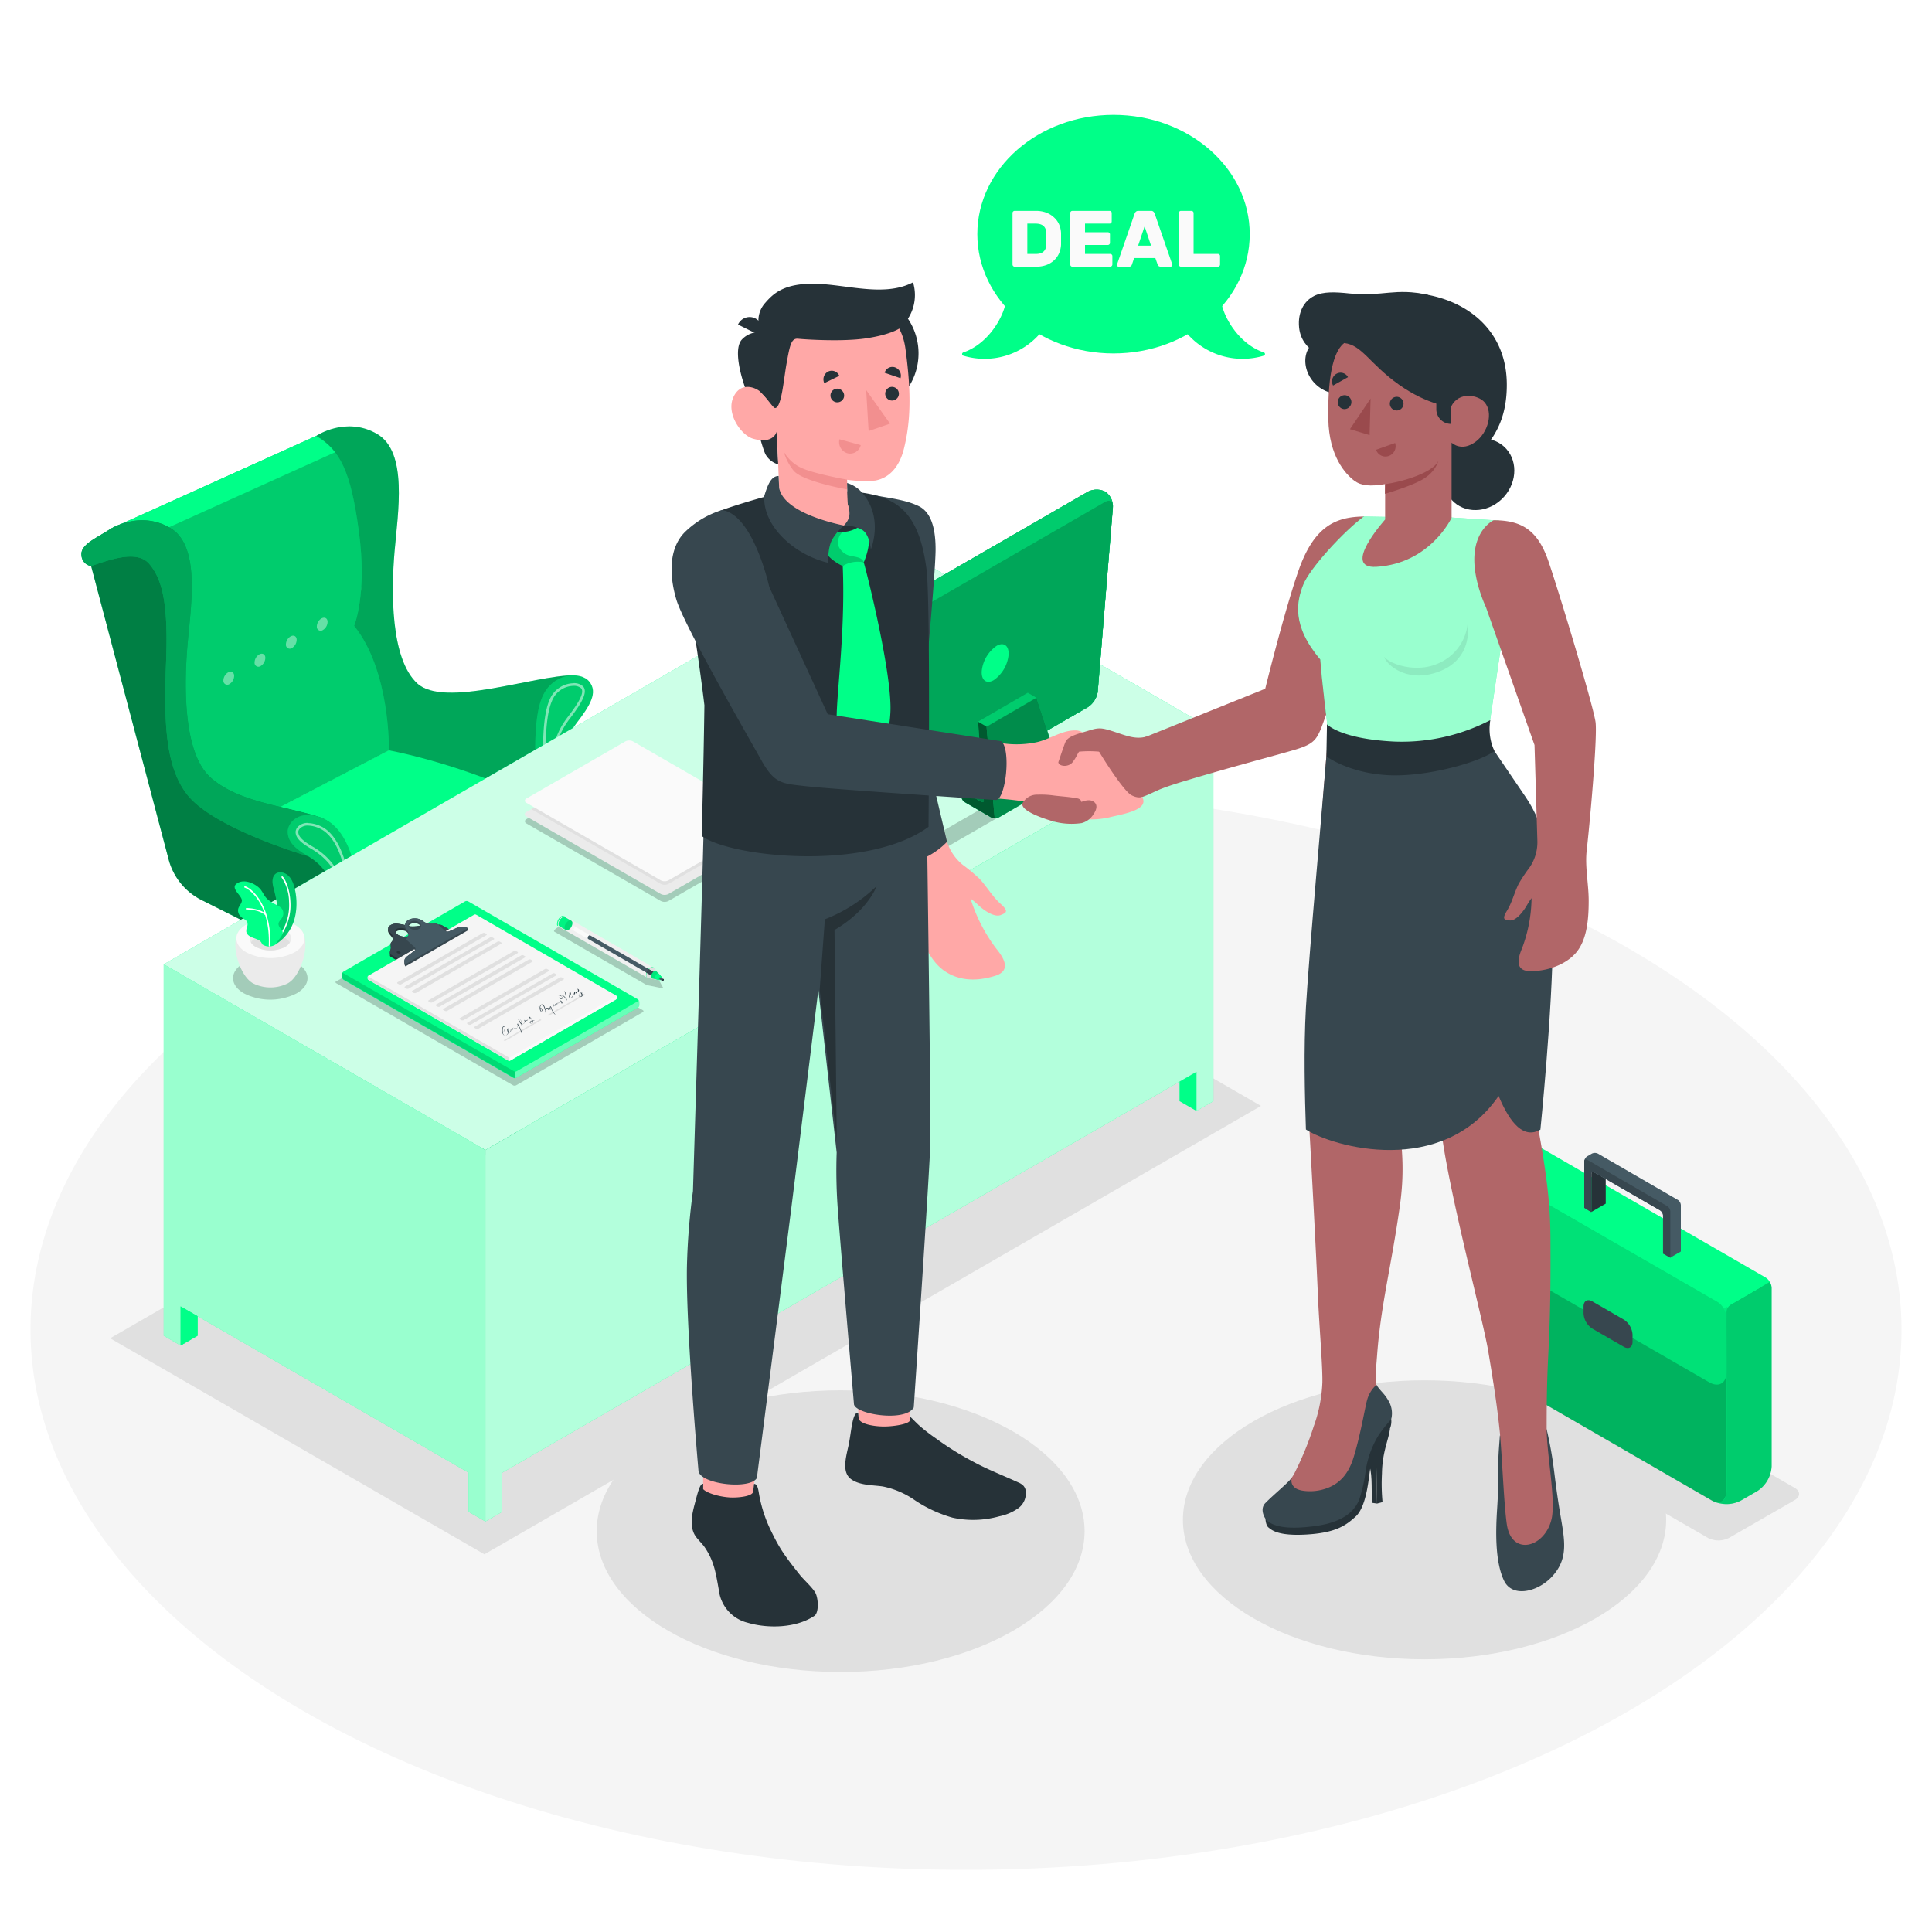<svg class="animated" id="freepik_stories-business-deal" xmlns="http://www.w3.org/2000/svg" viewBox="0 0 500 500" version="1.1" xmlns:xlink="http://www.w3.org/1999/xlink" xmlns:svgjs="http://svgjs.com/svgjs"><style>svg#freepik_stories-business-deal:not(.animated) .animable {opacity: 0;}svg#freepik_stories-business-deal.animated #freepik--Floor--inject-56 {animation: 1s 1 forwards cubic-bezier(.36,-0.01,.5,1.38) slideRight;animation-delay: 0s;}svg#freepik_stories-business-deal.animated #freepik--Shadows--inject-56 {animation: 1s 1 forwards cubic-bezier(.36,-0.01,.5,1.38) slideUp;animation-delay: 0s;}svg#freepik_stories-business-deal.animated #freepik--Briefcase--inject-56 {animation: 1s 1 forwards cubic-bezier(.36,-0.01,.5,1.38) slideUp;animation-delay: 0s;}svg#freepik_stories-business-deal.animated #freepik--Chair--inject-56 {animation: 1s 1 forwards cubic-bezier(.36,-0.01,.5,1.38) slideUp;animation-delay: 0s;}svg#freepik_stories-business-deal.animated #freepik--Desk--inject-56 {animation: 1s 1 forwards cubic-bezier(.36,-0.01,.5,1.38) zoomOut;animation-delay: 0s;}svg#freepik_stories-business-deal.animated #freepik--Characters--inject-56 {animation: 1s 1 forwards cubic-bezier(.36,-0.01,.5,1.38) slideLeft;animation-delay: 0s;}svg#freepik_stories-business-deal.animated #freepik--speech-bubble--inject-56 {animation: 1s 1 forwards cubic-bezier(.36,-0.01,.5,1.38) lightSpeedLeft;animation-delay: 0s;}            @keyframes slideRight {                0% {                    opacity: 0;                    transform: translateX(30px);                }                100% {                    opacity: 1;                    transform: translateX(0);                }            }                    @keyframes slideUp {                0% {                    opacity: 0;                    transform: translateY(30px);                }                100% {                    opacity: 1;                    transform: inherit;                }            }                    @keyframes zoomOut {                0% {                    opacity: 0;                    transform: scale(1.5);                }                100% {                    opacity: 1;                    transform: scale(1);                }            }                    @keyframes slideLeft {                0% {                    opacity: 0;                    transform: translateX(-30px);                }                100% {                    opacity: 1;                    transform: translateX(0);                }            }                    @keyframes lightSpeedLeft {              from {                transform: translate3d(-50%, 0, 0) skewX(20deg);                opacity: 0;              }              60% {                transform: skewX(-10deg);                opacity: 1;              }              80% {                transform: skewX(2deg);              }              to {                opacity: 1;                transform: translate3d(0, 0, 0);              }            }        </style><g id="freepik--Floor--inject-56" class="animable" style="transform-origin: 250px 344.13px;"><ellipse id="freepik--floor--inject-56" cx="250" cy="344.13" rx="242.11" ry="139.78" style="fill: rgb(245, 245, 245); transform-origin: 250px 344.13px;" class="animable"></ellipse></g><g id="freepik--Shadows--inject-56" class="animable" style="transform-origin: 247.053px 331.51px;"><ellipse id="freepik--Shadow--inject-56" cx="368.67" cy="393.32" rx="62.53" ry="36.1" style="fill: rgb(224, 224, 224); transform-origin: 368.67px 393.32px;" class="animable"></ellipse><ellipse id="freepik--shadow--inject-56" cx="217.56" cy="396.26" rx="63.13" ry="36.45" style="fill: rgb(224, 224, 224); transform-origin: 217.56px 396.26px;" class="animable"></ellipse><path id="freepik--shadow--inject-56" d="M447.48,398l17-9.79c1.5-.87,1.5-2.27,0-3.14l-55.86-32.25a6,6,0,0,0-5.45,0l-16.95,9.79c-1.51.87-1.51,2.27,0,3.14L442,398A6,6,0,0,0,447.48,398Z" style="fill: rgb(224, 224, 224); transform-origin: 425.346px 375.414px;" class="animable"></path><polygon id="freepik--shadow--inject-56" points="125.36 402.25 28.5 346.35 229.48 230.31 326.34 286.21 125.36 402.25" style="fill: rgb(224, 224, 224); transform-origin: 177.42px 316.28px;" class="animable"></polygon></g><g id="freepik--Briefcase--inject-56" class="animable" style="transform-origin: 421.985px 342.956px;"><g id="freepik--briefcase--inject-56" class="animable" style="transform-origin: 421.985px 342.956px;"><path d="M458.5,333.31v46.21a8.17,8.17,0,0,1-3.64,6.33l-4.36,2.52a8,8,0,0,1-5.14.75,6.53,6.53,0,0,1-2.12-.69.33.33,0,0,1-.1-.06l-.27-.15L391.58,358.6a12.1,12.1,0,0,1-6.06-10.49V304.67a3.46,3.46,0,0,1,1.56-2.7l8.57-4.94a3.39,3.39,0,0,1,3.1,0l58.19,33.59a3.16,3.16,0,0,1,1.1,1.16A3.22,3.22,0,0,1,458.5,333.31Z" style="fill: rgb(0, 255, 136); transform-origin: 422.01px 342.956px;" id="el8lnk6cwhkqf" class="animable"></path><g id="elg3rqye5nzfu"><path d="M458.5,333.31v46.21a8.17,8.17,0,0,1-3.64,6.33l-4.36,2.52a8,8,0,0,1-5.14.75,6.53,6.53,0,0,1-2.12-.69v0c2,.93,3.58-.11,3.58-2.47V341a4.81,4.81,0,0,0-.69-2.33L458,331.78A3.22,3.22,0,0,1,458.5,333.31Z" style="opacity: 0.2; transform-origin: 450.87px 360.519px;" class="animable"></path></g><g id="elhz0nlp3225u"><path d="M446.82,341a5.23,5.23,0,0,0-2.35-4.08l-55-31.75c-2.18-1.26-4-.23-4,2.28v40.68a12.1,12.1,0,0,0,6.06,10.49l51.29,29.62c2.17,1.25,3.95.23,3.95-2.28Z" style="opacity: 0.3; transform-origin: 416.145px 346.703px;" class="animable"></path></g><g id="elug1l333ykts"><path d="M385.52,319.73a10,10,0,0,0,4.51,7.81l52.28,30.18c2.48,1.44,4.51.26,4.51-2.6V339.67a2.47,2.47,0,0,1,1.24-2.15l8-4.61L395.65,297l-8.89,5.1a2.49,2.49,0,0,0-1.24,2.15Z" style="fill: rgb(0, 255, 136); opacity: 0.6; transform-origin: 420.79px 327.667px;" class="animable"></path></g><path d="M395.65,297l-8.89,5.1a2.6,2.6,0,0,0-.94,1l61.35,35.29a2.42,2.42,0,0,1,.89-.88l8-4.61Z" style="fill: rgb(0, 255, 136); transform-origin: 420.94px 317.695px;" id="el9gayesn3p1s" class="animable"></path><path d="M412.09,336.8l8.13,4.7a5,5,0,0,1,2.28,3.91v1.85c0,1.44-1,2-2.24,1.31l-8.18-4.73a5,5,0,0,1-2.26-3.91v-1.82C409.83,336.67,410.84,336.08,412.09,336.8Z" style="fill: rgb(55, 71, 79); transform-origin: 416.16px 342.678px;" id="el6hxgoljjnoj" class="animable"></path><path d="M415.56,305.07v6.43l-3.72,2.15v-9.81c0-.51.36-.71.79-.46Z" style="fill: rgb(38, 50, 56); transform-origin: 413.7px 308.461px;" id="el832s53vr0kg" class="animable"></path><path d="M435,311.89v12l-2.76,1.6-1.86-1.07v-9.82a1.74,1.74,0,0,0-.79-1.37l-14.07-8.12-2.93-1.69c-.43-.25-.79-.05-.79.46v9.81L410,312.57V300.62c0-.05,0-.11,0-.16a1.77,1.77,0,0,1,.79-1.22l1.17-.68a1.78,1.78,0,0,1,1.59,0l20.71,12A1.76,1.76,0,0,1,435,311.89Z" style="fill: rgb(69, 90, 100); transform-origin: 422.5px 311.931px;" id="elqeu1zwcofkh" class="animable"></path><path d="M432.28,313.49v12l-1.86-1.07v-9.82a1.74,1.74,0,0,0-.79-1.37l-14.07-8.12-2.93-1.69c-.43-.25-.79-.05-.79.46v9.81L410,312.57V300.62c0-.05,0-.11,0-.16.07-.39.4-.53.79-.3l20.71,12A1.77,1.77,0,0,1,432.28,313.49Z" style="fill: rgb(55, 71, 79); transform-origin: 421.14px 312.769px;" id="eli5ohazyxpxl" class="animable"></path></g></g><g id="freepik--Chair--inject-56" class="animable" style="transform-origin: 87.53px 212.581px;"><g id="freepik--chair--inject-56" class="animable" style="transform-origin: 87.53px 212.581px;"><path d="M66.59,302.66a5,5,0,0,0,.12,1.07,2.43,2.43,0,0,0,1,1.49l0,0a2.79,2.79,0,0,0,3-.23A9,9,0,0,0,74.75,298a2.9,2.9,0,0,0-1.15-2.59h0l-.2-.11h0a2.5,2.5,0,0,0-1.74-.07,4.94,4.94,0,0,0-1,.43A9,9,0,0,0,66.59,302.66Z" style="fill: rgb(69, 90, 100); transform-origin: 70.676px 300.329px;" id="eldw2lu73ou0j" class="animable"></path><path d="M67.71,293.89a3.68,3.68,0,0,1,1.81-.55,2.11,2.11,0,0,1,1.15.32l.11.06,2.63,1.52a2.5,2.5,0,0,0-1.74-.07,4.94,4.94,0,0,0-1,.43,9,9,0,0,0-4.08,7.06,5,5,0,0,0,.12,1.07,2.43,2.43,0,0,0,1,1.49L65,303.66l0,0-.23-.14a.15.15,0,0,1-.07-.05,3,3,0,0,1-1-2.5A9,9,0,0,1,67.71,293.89Z" style="fill: rgb(38, 50, 56); transform-origin: 68.55px 299.28px;" id="elxnifiemdmu" class="animable"></path><path d="M110.73,278.93a5,5,0,0,0,.11,1.07,2.44,2.44,0,0,0,1,1.49l0,0a2.79,2.79,0,0,0,3-.23,9,9,0,0,0,4.08-7.06,2.89,2.89,0,0,0-1.14-2.59h0l-.2-.12h0a2.56,2.56,0,0,0-1.74-.06,4.94,4.94,0,0,0-1,.43A9,9,0,0,0,110.73,278.93Z" style="fill: rgb(69, 90, 100); transform-origin: 114.832px 276.564px;" id="eleiftg4fxee8" class="animable"></path><path d="M111.84,270.16a3.68,3.68,0,0,1,1.82-.55,2.1,2.1,0,0,1,1.14.32l.11.06,2.63,1.51a2.56,2.56,0,0,0-1.74-.06,4.94,4.94,0,0,0-1,.43,9,9,0,0,0-4.07,7.06,5,5,0,0,0,.11,1.07,2.44,2.44,0,0,0,1,1.49l-2.71-1.56,0,0-.23-.14-.07,0a3,3,0,0,1-1-2.5A9,9,0,0,1,111.84,270.16Z" style="fill: rgb(38, 50, 56); transform-origin: 112.68px 275.55px;" id="elww0l6pssdek" class="animable"></path><path d="M102.85,311.93a4.93,4.93,0,0,1-.11,1.06,2.47,2.47,0,0,1-1,1.5l0,0a2.83,2.83,0,0,1-3-.23,9,9,0,0,1-4.08-7.07,2.89,2.89,0,0,1,1.15-2.58h0l.2-.12h0a2.53,2.53,0,0,1,1.73-.07,4.13,4.13,0,0,1,1,.44A9,9,0,0,1,102.85,311.93Z" style="fill: rgb(69, 90, 100); transform-origin: 98.749px 309.558px;" id="elszfmo1osjbl" class="animable"></path><path d="M101.74,303.16a3.71,3.71,0,0,0-1.82-.55,2.16,2.16,0,0,0-1.15.32l-.1.05L96,304.5a2.53,2.53,0,0,1,1.73-.07,4.13,4.13,0,0,1,1,.44,9,9,0,0,1,4.08,7.06,4.93,4.93,0,0,1-.11,1.06,2.47,2.47,0,0,1-1,1.5l2.7-1.57,0,0,.23-.14.07,0a3,3,0,0,0,1-2.51A9,9,0,0,0,101.74,303.16Z" style="fill: rgb(38, 50, 56); transform-origin: 100.856px 308.55px;" id="eljspn4ipfvl" class="animable"></path><path d="M131.5,297.89a5.77,5.77,0,0,1-.11,1.07,2.51,2.51,0,0,1-1,1.5l0,0a2.85,2.85,0,0,1-3-.23,9,9,0,0,1-4.08-7.07,2.88,2.88,0,0,1,1.15-2.58v0l.19-.11h0a2.53,2.53,0,0,1,1.73-.07,4.3,4.3,0,0,1,1,.44A9,9,0,0,1,131.5,297.89Z" style="fill: rgb(69, 90, 100); transform-origin: 127.399px 295.531px;" id="el1v4dz53kjed" class="animable"></path><path d="M130.39,289.12a3.85,3.85,0,0,0-1.82-.55,2.2,2.2,0,0,0-1.15.32l-.1.06-2.63,1.52a2.53,2.53,0,0,1,1.73-.07,4.3,4.3,0,0,1,1,.44,9,9,0,0,1,4.08,7.05,5.77,5.77,0,0,1-.11,1.07,2.51,2.51,0,0,1-1,1.5l2.7-1.57,0,0,.23-.14.07,0a3,3,0,0,0,1-2.51A9,9,0,0,0,130.39,289.12Z" style="fill: rgb(38, 50, 56); transform-origin: 129.546px 294.515px;" id="elw02qp5zpou" class="animable"></path><path d="M76.13,280.68a5,5,0,0,1-.12,1.07,2.49,2.49,0,0,1-1,1.5l0,0a2.83,2.83,0,0,1-3-.23A9,9,0,0,1,68,276a2.88,2.88,0,0,1,1.15-2.58l0,0,.2-.11h0a2.56,2.56,0,0,1,1.74-.07,4.5,4.5,0,0,1,1,.44A9,9,0,0,1,76.13,280.68Z" style="fill: rgb(69, 90, 100); transform-origin: 72.059px 278.348px;" id="eluej4jt92t4r" class="animable"></path><path d="M75,271.91a3.79,3.79,0,0,0-1.81-.55,2.2,2.2,0,0,0-1.15.32l-.11.06-2.63,1.52a2.56,2.56,0,0,1,1.74-.07,4.5,4.5,0,0,1,1,.44,9,9,0,0,1,4.08,7.05,5,5,0,0,1-.12,1.07,2.49,2.49,0,0,1-1,1.5l2.7-1.57,0,0,.23-.14.07,0a3,3,0,0,0,1-2.51A9,9,0,0,0,75,271.91Z" style="fill: rgb(38, 50, 56); transform-origin: 74.156px 277.305px;" id="el6zqg6bo77d4" class="animable"></path><polygon points="100.48 272.06 115.04 267.88 115.04 270.99 100.48 279.4 100.48 272.06" style="fill: rgb(235, 235, 235); transform-origin: 107.76px 273.64px;" id="elvxwfnfzi17i" class="animable"></polygon><polygon points="100.48 272.06 99.04 271.18 113.65 267.19 115.04 267.88 100.48 272.06" style="fill: rgb(245, 245, 245); transform-origin: 107.04px 269.625px;" id="el8woebv1hlm6" class="animable"></polygon><polygon points="94.18 281.34 73.53 273.61 73.53 270.46 94.18 272.3 94.18 281.34" style="fill: rgb(235, 235, 235); transform-origin: 83.855px 275.9px;" id="elre1a51qnjl" class="animable"></polygon><polygon points="73.53 270.46 75.05 270.06 95.41 271.37 94.18 272.3 73.53 270.46" style="fill: rgb(245, 245, 245); transform-origin: 84.47px 271.18px;" id="el5ojprdb7j5x" class="animable"></polygon><path d="M93.62,280.35c0,2.34,7.19,2.34,7.19,0V259.93H93.62Z" style="fill: rgb(250, 250, 250); transform-origin: 97.215px 271.018px;" id="el8s3k0lt2n1k" class="animable"></path><path d="M99,275,103,300.68h-2.7L96.56,275A4.33,4.33,0,0,0,99,275Z" style="fill: rgb(245, 245, 245); transform-origin: 99.78px 287.84px;" id="elid5l58fnb4" class="animable"></path><polygon points="96.56 275.04 96.56 282.08 100.26 305.02 100.26 300.68 96.56 275.04" style="fill: rgb(235, 235, 235); transform-origin: 98.41px 290.03px;" id="elbpew6gzjo26" class="animable"></polygon><rect x="100.26" y="300.68" width="2.7" height="4.34" style="fill: rgb(224, 224, 224); transform-origin: 101.61px 302.85px;" id="elhg64r055zjl" class="animable"></rect><polygon points="95.33 281.87 68.71 295.83 68.71 291.53 95.33 275.06 95.33 281.87" style="fill: rgb(235, 235, 235); transform-origin: 82.02px 285.445px;" id="el99tz9c814j7" class="animable"></polygon><path d="M95.33,275.06a3.06,3.06,0,0,1-1.71-.78L67,290.4l1.67,1.13Z" style="fill: rgb(245, 245, 245); transform-origin: 81.165px 282.905px;" id="elsughqcgaxeq" class="animable"></path><polygon points="68.71 295.83 68.71 291.53 67.04 290.4 67.04 294.57 68.71 295.83" style="fill: rgb(224, 224, 224); transform-origin: 67.875px 293.115px;" id="el832alj3clah" class="animable"></polygon><polygon points="128.9 290.89 100.46 281.16 100.46 274.77 128.9 286.6 128.9 290.89" style="fill: rgb(235, 235, 235); transform-origin: 114.68px 282.83px;" id="el5pc9boo8qn" class="animable"></polygon><path d="M100.46,274.77c.23-.07.33-.48.35-1.11l28.93,12.59-.84.35Z" style="fill: rgb(245, 245, 245); transform-origin: 115.1px 280.13px;" id="elpb41q49rf4" class="animable"></path><polygon points="129.74 286.25 129.74 290.41 128.9 290.89 128.9 286.6 129.74 286.25" style="fill: rgb(224, 224, 224); transform-origin: 129.32px 288.57px;" id="elwh3asj7hah" class="animable"></polygon><g id="el6qyyuqy7bsy"><rect x="100.26" y="300.68" width="2.7" height="4.34" style="opacity: 0.1; transform-origin: 101.61px 302.85px;" class="animable"></rect></g><g id="elteml1llniza"><polygon points="68.71 295.83 68.71 291.53 67.04 290.4 67.04 294.57 68.71 295.83" style="opacity: 0.1; transform-origin: 67.875px 293.115px;" class="animable"></polygon></g><g id="elj8b8gq1215"><polygon points="129.74 286.25 129.74 290.41 128.9 290.89 128.9 286.6 129.74 286.25" style="opacity: 0.1; transform-origin: 129.32px 288.57px;" class="animable"></polygon></g><path d="M103.3,224.35H91.13v42.12c0,3.49,12.17,3.49,12.17,0Z" style="fill: rgb(240, 240, 240); transform-origin: 97.215px 246.719px;" id="elzoph7zocih" class="animable"></path><path d="M54.09,218.52l46.6-24.34s3.27-15.94-7.77-33.32c0,0,3.29-31-2.23-41.26-4-7.86-8.86-6.78-8.86-6.78L28.9,136.71Z" style="fill: rgb(0, 255, 136); transform-origin: 65.021px 165.645px;" id="elcbfl071njeg" class="animable"></path><g id="el3bssv35w2a6"><path d="M54.09,218.52l46.6-24.34s3.27-15.94-7.77-33.32c0,0,3.29-31-2.23-41.26-4-7.86-8.86-6.78-8.86-6.78L28.9,136.71Z" style="opacity: 0.2; transform-origin: 65.021px 165.645px;" class="animable"></path></g><path d="M81.83,112.82,28.9,136.71l1.74,5.65,57.88-26.13C85.11,112.09,81.83,112.82,81.83,112.82Z" style="fill: rgb(0, 255, 136); transform-origin: 58.71px 127.565px;" id="elzjohair83o" class="animable"></path><g id="elgzvpbh1bcf8"><path d="M82,162.35a1,1,0,0,0,1.58.69,2.51,2.51,0,0,0,1.19-2.29c-.11-.82-.82-1.13-1.59-.69A2.52,2.52,0,0,0,82,162.35Z" style="fill: rgb(255, 255, 255); opacity: 0.4; transform-origin: 83.385px 161.545px;" class="animable"></path></g><g id="el636nix883kr"><path d="M74,167a1,1,0,0,0,1.58.69,2.51,2.51,0,0,0,1.19-2.29c-.11-.82-.82-1.13-1.59-.69A2.52,2.52,0,0,0,74,167Z" style="fill: rgb(255, 255, 255); opacity: 0.4; transform-origin: 75.385px 166.195px;" class="animable"></path></g><g id="el5ddnrd4ttfn"><path d="M65.89,171.67a1,1,0,0,0,1.58.69,2.51,2.51,0,0,0,1.19-2.29c-.11-.82-.82-1.13-1.59-.69A2.5,2.5,0,0,0,65.89,171.67Z" style="fill: rgb(255, 255, 255); opacity: 0.4; transform-origin: 67.275px 170.865px;" class="animable"></path></g><g id="el3icxiphdd5n"><path d="M57.82,176.33a1,1,0,0,0,1.58.69,2.51,2.51,0,0,0,1.19-2.29c-.11-.82-.82-1.13-1.59-.69A2.5,2.5,0,0,0,57.82,176.33Z" style="fill: rgb(255, 255, 255); opacity: 0.4; transform-origin: 59.205px 175.525px;" class="animable"></path></g><path d="M154,214v2.57a9.33,9.33,0,0,1-4.53,7.51l-52,27.27a10.37,10.37,0,0,1-9-.18l-30-17.3a9.82,9.82,0,0,1-4.43-7.69v-2.57a9.28,9.28,0,0,1,4.54-7.49l49.17-25.69a11.27,11.27,0,0,1,9.12-.08l32.45,16.24A9.08,9.08,0,0,1,154,214Z" style="fill: rgb(0, 255, 136); transform-origin: 104.02px 220.858px;" id="elwus12hvik9" class="animable"></path><g id="elftvehzvpm3o"><path d="M154,214v2.57a9.33,9.33,0,0,1-4.53,7.51l-52,27.27a10.37,10.37,0,0,1-9-.18l-30-17.3a9.82,9.82,0,0,1-4.43-7.69v-2.57a9.28,9.28,0,0,1,4.54-7.49l49.17-25.69a11.27,11.27,0,0,1,9.12-.08l32.45,16.24A9.08,9.08,0,0,1,154,214Z" style="opacity: 0.2; transform-origin: 104.02px 220.858px;" class="animable"></path></g><g id="eldtlnydwf95"><path d="M94.12,252.27a10.15,10.15,0,0,1-5.63-1.07l-30-17.3a9.81,9.81,0,0,1-4.43-7.68v-2.58A9.33,9.33,0,0,1,58,216.55c-1.85,1.32-1.67,3.25.54,4.53l30,17.31a9.54,9.54,0,0,0,4.58,1.1Z" style="opacity: 0.2; transform-origin: 74.09px 234.435px;" class="animable"></path></g><path d="M97.46,238.56l52-27.27c2.5-1.31,2.48-3.4,0-4.67l-32.45-16.24a11.27,11.27,0,0,0-9.12.08L58.63,216.15c-2.51,1.31-2.56,3.52-.11,4.93l30,17.3A10.3,10.3,0,0,0,97.46,238.56Z" style="fill: rgb(0, 255, 136); transform-origin: 104.021px 214.474px;" id="elxeazudgi2dd" class="animable"></path><path d="M97.46,238.56l52-27.27c2.5-1.31,2.48-3.4,0-4.67l-32.45-16.24a11.27,11.27,0,0,0-9.12.08L58.63,216.15c-2.51,1.31-2.56,3.52-.11,4.93l30,17.3A10.3,10.3,0,0,0,97.46,238.56Z" style="fill: rgb(0, 255, 136); transform-origin: 104.021px 214.474px;" id="elefafn5nvrme" class="animable"></path><path d="M81.83,112.82s7.66-5.19,15.73-.53,5.41,20.35,4.55,30.46S101,170.47,108,176.88s30.25-2.11,40.36-2.11l-8.91,32.88c-9.84-5.35-25.57-10.85-38.8-13.47,0,0,.43-20.5-9-32.21,0,0,3.47-8.2,1.2-24.63C90.82,122.13,88,116.37,81.83,112.82Z" style="fill: rgb(0, 255, 136); transform-origin: 115.095px 158.999px;" id="elbt3rr8f9vy" class="animable"></path><g id="elec9qb5mshit"><path d="M81.83,112.82s7.66-5.19,15.73-.53,5.41,20.35,4.55,30.46S101,170.47,108,176.88s30.25-2.11,40.36-2.11l-8.91,32.88c-9.84-5.35-25.57-10.85-38.8-13.47,0,0,.43-20.5-9-32.21,0,0,3.47-8.2,1.2-24.63C90.82,122.13,88,116.37,81.83,112.82Z" style="opacity: 0.35; transform-origin: 115.095px 158.999px;" class="animable"></path></g><path d="M139.49,207.65c-.46-2.93-2.33-19.86.83-27.22,2.75-6.41,10-6.79,12.21-4s.25,6.07-3.36,10.77c-3,4-4.13,7.68-4.13,17.29Z" style="fill: rgb(0, 255, 136); transform-origin: 145.992px 191.215px;" id="eldccdewh4k1a" class="animable"></path><g id="el916dtezwxsn"><path d="M139.49,207.65c-.46-2.93-2.33-19.86.83-27.22,2.75-6.41,10-6.79,12.21-4s.25,6.07-3.36,10.77c-3,4-4.13,7.68-4.13,17.29Z" style="opacity: 0.2; transform-origin: 145.992px 191.215px;" class="animable"></path></g><g id="elj4mep348yep"><g style="opacity: 0.5; transform-origin: 145.952px 190.331px;" class="animable"><path d="M148.41,177.5a2.83,2.83,0,0,1,2,.63c.8,1-.26,3.24-3.43,7.37-3.35,4.38-4.53,8.65-4.68,16.94a.7.7,0,0,1-.37.63l-.24.12c-.7-7.58-.77-17.26,1.12-21.69a6.14,6.14,0,0,1,5.58-4m0-.68a6.82,6.82,0,0,0-6.21,4.41c-2.11,4.94-1.77,15.49-1.17,22a.69.69,0,0,0,1.05.54l.22-.12a1.44,1.44,0,0,0,.7-1.21c.15-8.28,1.3-12.31,4.55-16.54,3.53-4.61,4.48-6.92,3.4-8.23a3.41,3.41,0,0,0-2.54-.87Z" style="fill: rgb(255, 255, 255); transform-origin: 145.952px 190.331px;" id="elhsauw0qc7cc" class="animable"></path></g></g><path d="M52.16,232.93l36,18.07-.77-13.26,5.55-3.2c-.4-10.28-3.21-20.82-10.49-23.16-9.09-2.88-20.9-3.81-28-10.21s-6.79-24-5.93-34.14,3.53-25.79-4.54-30.45-15.74.52-15.74.52c-3.45,2.24-7.47,3.86-7.13,6.58a2.93,2.93,0,0,0,2.46,2.77l20.08,76A16.43,16.43,0,0,0,52.16,232.93Z" style="fill: rgb(0, 255, 136); transform-origin: 57.015px 192.818px;" id="elgdqrjo2v4h5" class="animable"></path><g id="elb3f1hsghbe"><path d="M52.16,232.93l36,18.07-.77-13.26,5.55-3.2c-.4-10.28-3.21-20.82-10.49-23.16-9.09-2.88-20.9-3.81-28-10.21s-6.79-24-5.93-34.14,3.53-25.79-4.54-30.45-15.74.52-15.74.52c-3.45,2.24-7.47,3.86-7.13,6.58a2.93,2.93,0,0,0,2.46,2.77l20.08,76A16.43,16.43,0,0,0,52.16,232.93Z" style="opacity: 0.5; transform-origin: 57.015px 192.818px;" class="animable"></path></g><path d="M38.69,146c3.23,3.87,4.89,10,4.3,25.1s-.36,27.26,5.55,34.66c7,8.77,31,15.76,31,15.76l9.38-4.29a11.74,11.74,0,0,0-6.5-5.8c-9.09-2.88-20.9-3.81-28-10.21s-6.79-24-5.93-34.14,3.53-25.79-4.54-30.45-15.74.52-15.74.52c-3.45,2.24-7.47,3.86-7.13,6.58a2.93,2.93,0,0,0,2.46,2.77C28.07,145,35.46,142.09,38.69,146Z" style="fill: rgb(0, 255, 136); transform-origin: 54.99px 178.103px;" id="el5x83z0q3vfu" class="animable"></path><g id="el0sgl7f5ej2jm"><path d="M38.69,146c3.23,3.87,4.89,10,4.3,25.1s-.36,27.26,5.55,34.66c7,8.77,31,15.76,31,15.76l9.38-4.29a11.74,11.74,0,0,0-6.5-5.8c-9.09-2.88-20.9-3.81-28-10.21s-6.79-24-5.93-34.14,3.53-25.79-4.54-30.45-15.74.52-15.74.52c-3.45,2.24-7.47,3.86-7.13,6.58a2.93,2.93,0,0,0,2.46,2.77C28.07,145,35.46,142.09,38.69,146Z" style="opacity: 0.35; transform-origin: 54.99px 178.103px;" class="animable"></path></g><path d="M87.37,237.74l5.55-3.2c0-6.15-1.58-19.52-9.37-22.75-6.18-2.57-9.16,1.2-9.09,3.53.07,2.62,2,4.34,5.09,6.15C83.69,223.85,87.37,228.13,87.37,237.74Z" style="fill: rgb(0, 255, 136); transform-origin: 83.689px 224.334px;" id="els9oiyc1ryy" class="animable"></path><g id="elv18ux855o3"><path d="M87.37,237.74l5.55-3.2c0-6.15-1.58-19.52-9.37-22.75-6.18-2.57-9.16,1.2-9.09,3.53.07,2.62,2,4.34,5.09,6.15C83.69,223.85,87.37,228.13,87.37,237.74Z" style="opacity: 0.2; transform-origin: 83.689px 224.334px;" class="animable"></path></g><g id="elmlaoyl8hmbb"><g style="opacity: 0.5; transform-origin: 83.671px 223.542px;" class="animable"><path d="M79.7,213.66a7.57,7.57,0,0,1,2.81.65c5.14,2.14,7.32,11,7.64,18.54a.2.2,0,0,1-.09.19l-.25.14c-.9-6.54-3.81-11.15-8.9-14.08-3.39-1.95-3.7-3-3.72-3.86a1.43,1.43,0,0,1,.45-.84,2.73,2.73,0,0,1,2.06-.74m0-.68a3.41,3.41,0,0,0-2.55.94,2.19,2.19,0,0,0-.65,1.34c0,1.27.75,2.52,4.07,4.43,5,2.9,7.86,7.53,8.64,14.14a.31.31,0,0,0,.3.27.28.28,0,0,0,.15,0l.74-.43a.89.89,0,0,0,.44-.81c-.33-7.77-2.63-16.88-8.07-19.14a8.11,8.11,0,0,0-3.07-.7Z" style="fill: rgb(255, 255, 255); transform-origin: 83.671px 223.542px;" id="elj76k40rarr" class="animable"></path></g></g></g></g><g id="freepik--Desk--inject-56" class="animable" style="transform-origin: 178.195px 260.238px;"><g id="freepik--desk--inject-56" class="animable" style="transform-origin: 178.195px 260.238px;"><g id="freepik--desk--inject-56" class="animable" style="transform-origin: 178.195px 267.275px;"><polygon points="125.62 297.63 42.37 249.57 230.77 140.79 314.02 188.86 125.62 297.63" style="fill: rgb(0, 255, 136); transform-origin: 178.195px 219.21px;" id="el6naveesy6lw" class="animable"></polygon><g id="el35elwnsn9s8"><polygon points="125.62 297.63 42.37 249.57 230.77 140.79 314.02 188.86 125.62 297.63" style="fill: rgb(255, 255, 255); opacity: 0.8; transform-origin: 178.195px 219.21px;" class="animable"></polygon></g><polygon points="42.37 249.57 42.37 345.69 46.75 348.22 46.75 338.11 121.24 381.11 121.24 391.23 125.62 393.76 125.62 297.63 42.37 249.57" style="fill: rgb(0, 255, 136); transform-origin: 83.995px 321.665px;" id="el0dth8usppo3" class="animable"></polygon><g id="el4y122obgh9q"><polygon points="42.37 249.57 42.37 345.69 46.75 348.22 46.75 338.11 121.24 381.11 121.24 391.23 125.62 393.76 125.62 297.63 42.37 249.57" style="fill: rgb(255, 255, 255); opacity: 0.6; transform-origin: 83.995px 321.665px;" class="animable"></polygon></g><polygon points="46.75 348.22 51.13 345.69 51.13 340.63 46.75 338.11 46.75 348.22" style="fill: rgb(0, 255, 136); transform-origin: 48.94px 343.165px;" id="el4lheoxztzm9" class="animable"></polygon><polygon points="46.75 348.22 51.13 345.69 51.13 340.63 46.75 338.11 46.75 348.22" style="fill: rgb(0, 255, 136); transform-origin: 48.94px 343.165px;" id="elo6i5z0uhbmi" class="animable"></polygon><polygon points="125.62 393.76 130 391.23 130 381.11 309.64 277.39 309.64 287.51 314.02 284.98 314.02 188.86 125.62 297.63 125.62 393.76" style="fill: rgb(0, 255, 136); transform-origin: 219.82px 291.31px;" id="elp0dxytvdbh" class="animable"></polygon><g id="elq511nn9y7c"><polygon points="125.62 393.76 130 391.23 130 381.11 309.64 277.39 309.64 287.51 314.02 284.98 314.02 188.86 125.62 297.63 125.62 393.76" style="fill: rgb(255, 255, 255); opacity: 0.7; transform-origin: 219.82px 291.31px;" class="animable"></polygon></g><polygon points="309.64 287.51 305.26 284.98 305.26 279.92 309.64 277.39 309.64 287.51" style="fill: rgb(0, 255, 136); transform-origin: 307.45px 282.45px;" id="eljfueomze1pj" class="animable"></polygon></g><g id="freepik--shadow--inject-56"><g style="opacity: 0.2; transform-origin: 225.725px 183.425px;" class="animable"><path d="M190.29,195.87l13.91,8a2.06,2.06,0,0,0,1.87,0l55.09-31.81c.52-.29.52-.78,0-1.08l-13.91-8a2.06,2.06,0,0,0-1.87,0l-55.09,31.8C189.77,195.09,189.77,195.58,190.29,195.87Z" id="elfm7xhhomdvo" class="animable" style="transform-origin: 225.725px 183.425px;"></path></g></g><g id="freepik--Sheets--inject-56" class="animable" style="transform-origin: 167.389px 212.525px;"><g id="elv2iq0mwvej"><g style="opacity: 0.2; transform-origin: 167.413px 215.195px;" class="animable"><path d="M136.23,213.11,171,233.17a2.18,2.18,0,0,0,2,0l25.57-14.76a.6.6,0,0,0,0-1.13l-34.74-20.06a2.18,2.18,0,0,0-2,0L136.23,212A.6.6,0,0,0,136.23,213.11Z" id="el820y1q7knvj" class="animable" style="transform-origin: 167.413px 215.195px;"></path></g></g><path d="M136.23,211.3,171,231.36a2.18,2.18,0,0,0,2,0L198.5,216.6a.6.6,0,0,0,0-1.13l-34.74-20.06a2.18,2.18,0,0,0-2,0l-25.57,14.76A.6.6,0,0,0,136.23,211.3Z" style="fill: rgb(235, 235, 235); transform-origin: 167.354px 213.385px;" id="eldit535izxno" class="animable"></path><path d="M161.8,195.41l-24.28,14L171,228.74a2.12,2.12,0,0,0,2,0l24.28-14-33.45-19.32A2.18,2.18,0,0,0,161.8,195.41Z" style="fill: rgb(224, 224, 224); transform-origin: 167.4px 212.077px;" id="el9atetzbfg7k" class="animable"></path><path d="M136.23,207.77,171,227.83a2.18,2.18,0,0,0,2,0l25.57-14.76a.6.6,0,0,0,0-1.13l-34.74-20.06a2.18,2.18,0,0,0-2,0l-25.57,14.76A.6.6,0,0,0,136.23,207.77Z" style="fill: rgb(250, 250, 250); transform-origin: 167.407px 209.855px;" id="elt5efxalrka" class="animable"></path></g><g id="freepik--shadow--inject-56"><g style="opacity: 0.2; transform-origin: 69.95px 253.145px;" class="animable"><path d="M76.76,249.21c3.77,2.17,3.77,5.7,0,7.87a15.06,15.06,0,0,1-13.62,0c-3.77-2.17-3.77-5.7,0-7.87A15.06,15.06,0,0,1,76.76,249.21Z" id="elsvx54qfxo6" class="animable" style="transform-origin: 69.95px 253.145px;"></path></g></g><g id="freepik--Pot--inject-56" class="animable" style="transform-origin: 69.883px 240.653px;"><path d="M75.67,253.56c3-3.1,4.82-10.84,1.86-13.3H62.45c-3,2.46-1.18,10.2,1.85,13.3l.09.09.1.1.28.24.07.06.23.17a2.84,2.84,0,0,0,.39.25,10,10,0,0,0,9.05,0h0a4.25,4.25,0,0,0,.39-.25c.08-.05.14-.11.21-.16l.09-.07.27-.24.12-.11Z" style="fill: rgb(235, 235, 235); transform-origin: 69.976px 247.906px;" id="elnn4xnwmh3te" class="animable"></path><path d="M63.76,239.27c-3.44,2-3.44,5.21,0,7.2a13.81,13.81,0,0,0,12.46,0c3.44-2,3.44-5.21,0-7.2A13.75,13.75,0,0,0,63.76,239.27Z" style="fill: rgb(250, 250, 250); transform-origin: 69.99px 242.866px;" id="elpq4d3pm8hog" class="animable"></path><path d="M66.2,240.68c-2.1,1.21-2.1,3.17,0,4.38a8.37,8.37,0,0,0,7.58,0c2.09-1.21,2.09-3.17,0-4.38A8.37,8.37,0,0,0,66.2,240.68Z" style="fill: rgb(235, 235, 235); transform-origin: 69.986px 242.87px;" id="elxei6bq15xk" class="animable"></path><path d="M73.78,242.76a8.37,8.37,0,0,0-7.58,0,3.47,3.47,0,0,0-1.26,1.15,3.56,3.56,0,0,0,1.26,1.15,8.37,8.37,0,0,0,7.58,0A3.52,3.52,0,0,0,75,243.91,3.43,3.43,0,0,0,73.78,242.76Z" style="fill: rgb(224, 224, 224); transform-origin: 69.97px 243.91px;" id="ele2p6wnh6cca" class="animable"></path><path d="M71.36,244.38A11.17,11.17,0,0,0,76,238.51c1.39-4.07.57-9-.67-11-1.69-2.75-5.79-2.44-4.57,2.15s2,9.59,0,12.92Z" style="fill: rgb(0, 255, 136); transform-origin: 73.631px 235.067px;" id="elznscn0ky31" class="animable"></path><g id="elki85ajjejok"><g style="opacity: 0.2; transform-origin: 73.631px 235.067px;" class="animable"><path d="M71.36,244.38A11.17,11.17,0,0,0,76,238.51c1.39-4.07.57-9-.67-11-1.69-2.75-5.79-2.44-4.57,2.15s2,9.59,0,12.92Z" id="els9lv70emshs" class="animable" style="transform-origin: 73.631px 235.067px;"></path></g></g><path d="M71.5,243.55a.21.21,0,0,1-.13-.05.19.19,0,0,1,0-.26,13.39,13.39,0,0,0,3.43-10,11.38,11.38,0,0,0-1.91-6.13.19.19,0,0,1,0-.26.18.18,0,0,1,.26,0c.62.53,1.83,3.13,2,6.39a13.79,13.79,0,0,1-3.52,10.27A.2.2,0,0,1,71.5,243.55Z" style="fill: rgb(255, 255, 255); transform-origin: 73.253px 235.172px;" id="eleu78p1f09o6" class="animable"></path><path d="M67.84,244.38a1.78,1.78,0,0,0-.75-1,6.7,6.7,0,0,0-1.35-.58c-.81-.3-1.85-.73-2-1.71a2.81,2.81,0,0,1,.13-1,2.27,2.27,0,0,0,.14-1.42c-.18-.44-.64-.67-1-.93a3.47,3.47,0,0,1-1.09-1,2.18,2.18,0,0,1-.32-1.26c.08-.91.95-1.51,1-2.42,0-1.31-3-3.1-1.4-4.34,2.1-1.59,5.39.25,6.34,1.6s.94,2,2.66,3.11c1.43,1,3.12,1.15,3.12,3s-2.41,2-.52,4.08c1.14,1.28-.74,2.38-1.42,3.89A3.11,3.11,0,0,1,67.84,244.38Z" style="fill: rgb(0, 255, 136); transform-origin: 67.025px 236.524px;" id="elnxwtaeflrw8" class="animable"></path><path d="M69.74,244.93h0a.18.18,0,0,1-.18-.2c.41-10.88-5.13-14.71-6.24-15a.19.19,0,0,1,.1-.36c1.87.51,6.9,5.11,6.51,15.39A.19.19,0,0,1,69.74,244.93Z" style="fill: rgb(255, 255, 255); transform-origin: 66.582px 237.15px;" id="el18gpcpeg6we" class="animable"></path><path d="M68.66,236.81a.21.21,0,0,1-.12-.05c-1.61-1.42-4.75-1.38-4.78-1.38a.19.19,0,0,1,0-.37c.14,0,3.32,0,5,1.47a.2.2,0,0,1,0,.27A.18.18,0,0,1,68.66,236.81Z" style="fill: rgb(255, 255, 255); transform-origin: 66.213px 235.91px;" id="elz3gfau61bro" class="animable"></path></g><g id="freepik--Document--inject-56" class="animable" style="transform-origin: 126.676px 257.071px;"><g id="el4uf84gmnqv4"><g style="opacity: 0.2; transform-origin: 126.676px 257.929px;" class="animable"><path d="M166.51,261.59c.07.12,0,.25-.14.34l-32.79,18.94a.78.78,0,0,1-.41.09.66.66,0,0,1-.4-.09L87,254.44a.38.38,0,0,1-.15-.16.2.2,0,0,1,0-.23l0,0,.06,0L119.77,235a.85.85,0,0,1,.82,0l45.78,26.43,0,0h0s.08.05.1.09Z" id="elujhzddwislg" class="animable" style="transform-origin: 126.676px 257.929px;"></path></g></g><g id="freepik--List--inject-56" class="animable" style="transform-origin: 127.02px 256.109px;"><path d="M88.52,252.12v.79a.87.87,0,0,0,.39.67l43.93,25.36a.83.83,0,0,0,.78,0l31.46-18.16a.86.86,0,0,0,.39-.68v-.79a.86.86,0,0,0-.39-.68l-43.92-25.36a.89.89,0,0,0-.78,0L88.91,251.44A.88.88,0,0,0,88.52,252.12Z" style="fill: rgb(0, 255, 136); transform-origin: 126.995px 256.109px;" id="elpzwlw52v31m" class="animable"></path><g id="ela19ob1w0t3w"><path d="M165.13,258.67c.16.12.15.3,0,.41l-31.46,18.17a.83.83,0,0,1-.39.09V279a1,1,0,0,0,.39-.1l31.46-18.16a.86.86,0,0,0,.39-.68v-.79A.87.87,0,0,0,165.13,258.67Z" style="fill: rgb(255, 255, 255); opacity: 0.4; transform-origin: 149.4px 268.835px;" class="animable"></path></g><g id="elu94r1orf1yj"><path d="M88.85,251.48l0,0,0,0h0l-.05.05h0a.86.86,0,0,0-.2.42s0,.06,0,.1v.79a.86.86,0,0,0,.39.67l43.93,25.36a.81.81,0,0,0,.39.1v-1.7a.78.78,0,0,1-.39-.09L88.91,251.89a.43.43,0,0,1-.15-.15.23.23,0,0,1,0-.22Z" style="opacity: 0.15; transform-origin: 110.955px 265.225px;" class="animable"></path></g><path d="M100.42,240.88c0,.71,1,1.45,1.25,2.08a.52.52,0,0,1,.06.16c-.13.45-.55.76-.63,1.06a.71.71,0,0,0,0,.2v.6a3.7,3.7,0,0,0,.06.41,3.31,3.31,0,0,1-.1.44,2.44,2.44,0,0,0-.15.74c0,.11,0,.49,0,.58a.54.54,0,0,0,.3.54l1.76,1,13.19-7.61v-.58l-1.76-1a1.52,1.52,0,0,0-.89-.17h-.12c-.29,0-.68,0-1.2.08a10.9,10.9,0,0,1-2,0l-.51,0a2.3,2.3,0,0,0-.36,0,8.62,8.62,0,0,1-3.08.34h0a25.6,25.6,0,0,0-3.59-.73h-.12a2.9,2.9,0,0,0-1.39.38c-.48.27-.65.56-.65.86C100.41,240.39,100.42,240.79,100.42,240.88Zm2,.41a.71.71,0,0,1,.31-.31,1.64,1.64,0,0,1,.33-.14,3.41,3.41,0,0,1,2.42.36,1.76,1.76,0,0,1,.71.7.85.85,0,0,1-.32.3,2.64,2.64,0,0,1-1.79.14,3.46,3.46,0,0,1-1-.36A1.71,1.71,0,0,1,102.42,241.29Z" style="fill: rgb(38, 50, 56); transform-origin: 108.29px 243.855px;" id="el2i6ebed9box" class="animable"></path><path d="M113.47,239.32h-.12c-.29,0-.68,0-1.2.08a10.9,10.9,0,0,1-2,0l-.51,0a2.3,2.3,0,0,0-.36,0,8.62,8.62,0,0,1-3.08.34h0a25.6,25.6,0,0,0-3.59-.73h-.12a2.9,2.9,0,0,0-1.39.38c-1.61.93.22,2,.6,2.94s-.44,1.36-.57,1.81.22.68-.08,1.65-.07,1.14.15,1.27l1.76,1,13.19-7.61-1.76-1A1.52,1.52,0,0,0,113.47,239.32Zm-9.88,7.41a.83.83,0,0,1-.73-.06c-.23-.13-.28-.32-.11-.42a.83.83,0,0,1,.73.06C103.71,246.44,103.76,246.63,103.59,246.73Zm2.28-4.53a2.64,2.64,0,0,1-1.79.14,3.46,3.46,0,0,1-1-.36c-.86-.5-1-1.21-.39-1.59a2.52,2.52,0,0,1,.33-.14,3.42,3.42,0,0,1,2.42.37C106.34,241.12,106.52,241.83,105.87,242.2Zm7.89-1.34a.83.83,0,0,1-.73-.06c-.23-.14-.27-.32-.1-.42a.83.83,0,0,1,.73.06C113.88,240.57,113.93,240.76,113.76,240.86Z" style="fill: rgb(55, 71, 79); transform-origin: 108.299px 243.535px;" id="elkykpg6or65p" class="animable"></path><path d="M132,274.49l27.38-15.81a.49.49,0,0,0,.23-.4V258a.49.49,0,0,0-.23-.4l-36.18-20.89a.55.55,0,0,0-.47,0L95.36,252.49a.49.49,0,0,0-.23.4v.31a.49.49,0,0,0,.23.4l36.18,20.89A.55.55,0,0,0,132,274.49Z" style="fill: rgb(245, 245, 245); transform-origin: 127.37px 255.599px;" id="eluqpjdrcbz09" class="animable"></path><polygon points="141.68 262.68 151.14 257.22 151.48 257.42 142.03 262.88 141.68 262.68" style="fill: rgb(224, 224, 224); transform-origin: 146.58px 260.05px;" id="el1bhwhepnv0k" class="animable"></polygon><polygon points="130.34 269.23 139.79 263.77 140.13 263.97 130.68 269.43 130.34 269.23" style="fill: rgb(224, 224, 224); transform-origin: 135.235px 266.6px;" id="elihmlfgx9lu" class="animable"></polygon><path d="M159.44,257.61c.07.07.05.16-.05.23L132,273.64a.48.48,0,0,1-.24.06v.84a.39.39,0,0,0,.24-.05l27.38-15.81a.49.49,0,0,0,.23-.4V258A.47.47,0,0,0,159.44,257.61Z" style="fill: rgb(250, 250, 250); transform-origin: 145.685px 266.076px;" id="elf51raffl6vw" class="animable"></path><path d="M95.32,252.52a.23.23,0,0,0-.07.07l0,0a.75.75,0,0,0-.06.13l0,.09v.36a.49.49,0,0,0,.23.4l36.18,20.89a.36.36,0,0,0,.23.05v-.84a.44.44,0,0,1-.23-.06L95.36,252.76C95.25,252.69,95.24,252.6,95.32,252.52Z" style="fill: rgb(224, 224, 224); transform-origin: 113.51px 263.516px;" id="el32kb7neuxus" class="animable"></path><path d="M133.92,265c-.09.1,0,.23.1.33a1.52,1.52,0,0,1-.1.47.6.6,0,0,1-.22.32c-.13.07-.31,0-.41-.09s-.11,0-.12,0,0,.11,0,.17a.36.36,0,0,1-.15-.1.56.56,0,0,0-.19-.09s-.1,0-.11,0,0,.16,0,.24.07.19,0,.28-.21,0-.24-.09a1.88,1.88,0,0,1-.18-.24s-.14,0-.13,0a2.17,2.17,0,0,1,0,.36,2.13,2.13,0,0,1-.11.5c0,.06-.1.28-.25.27a.21.21,0,0,1-.17-.11l0-.15a1.19,1.19,0,0,0,0-.77.43.43,0,0,0-.13-.14.17.17,0,0,0-.12,0,.29.29,0,0,0-.13.32c0,.1,0,.21.06.31a2,2,0,0,0,.08.33l.06.11a1,1,0,0,1-.21.45c-.11.14-.46.41-.74.23a.9.9,0,0,1-.34-.52s0-.11,0-.16a2.37,2.37,0,0,0,.36-.45,1.71,1.71,0,0,0,.13-.44,1.14,1.14,0,0,0,0-.55.21.21,0,0,0-.14-.14.33.33,0,0,0-.26,0,.49.49,0,0,0-.23.38,4.63,4.63,0,0,0-.07.52,2.33,2.33,0,0,0,.08.69,2.26,2.26,0,0,1-.51.38s0,0,0,0a2.9,2.9,0,0,0,.49-.35h0a1,1,0,0,0,.33.57.49.49,0,0,0,.32.12.88.88,0,0,0,.45-.11.89.89,0,0,0,.45-.58l.06,0a.38.38,0,0,0,.46-.14,1.2,1.2,0,0,0,.18-.53l0-.28.08.08a.36.36,0,0,0,.39.09c.12-.06.08-.19.06-.27s0-.12,0-.18,0,0,0-.07.18.18.39.17l.06,0a.28.28,0,0,0,0-.13.55.55,0,0,0,.38.07.48.48,0,0,0,.34-.3,1.29,1.29,0,0,0,.12-.38l.21.34a6.14,6.14,0,0,1,.49,1.12l.23.63s.15,0,.13,0a9.43,9.43,0,0,0-.51-1.4,5.36,5.36,0,0,0-.4-.69l-.13-.21a.6.6,0,0,0-.1-.31S133.94,264.94,133.92,265Zm-3.81,1.88a2.8,2.8,0,0,1,0-.5,1.76,1.76,0,0,1,.06-.39.34.34,0,0,1,.28-.26.11.11,0,0,1,.14.09.85.85,0,0,1,0,.5,2.14,2.14,0,0,1-.13.48,1.74,1.74,0,0,1-.32.42A1.86,1.86,0,0,1,130.11,266.84Zm1.43,0-.06-.29a.34.34,0,0,1,0-.31.48.48,0,0,1,.1.29,1.63,1.63,0,0,1,0,.38V267Z" style="fill: rgb(55, 71, 79); transform-origin: 132.341px 266.425px;" id="ele2mvl10ccoa" class="animable"></path><path d="M137,263.11s-.12,0-.12,0,0,.07.07.1h0a.36.36,0,0,1,0,.17,1.54,1.54,0,0,1,0,.31l0,.14,0,.06v0a.26.26,0,0,1-.12-.05l-.18-.06s-.12,0-.12,0a.61.61,0,0,1,0,.3s0,.05-.05.05-.1-.05-.12-.06a.48.48,0,0,0-.17-.1s-.1,0-.1,0a.57.57,0,0,0,0,.18s.06.17,0,.2-.12-.06-.18-.14a.22.22,0,0,0-.12-.23s-.11,0-.11,0a.39.39,0,0,0,.09.21h0a1.37,1.37,0,0,1,0,.28.74.74,0,0,1-.26.42A.33.33,0,0,1,135,265a.89.89,0,0,0,0-.56,1.3,1.3,0,0,0-.69-.81.09.09,0,0,0-.09,0c-.1.06-.08.15-.07.22a1.21,1.21,0,0,0,.11.3,3.59,3.59,0,0,0,.38.64,1.36,1.36,0,0,0,.27.27.86.86,0,0,1-.11.24s0,0,.05,0A1.2,1.2,0,0,0,135,265a.51.51,0,0,0,.4,0,.56.56,0,0,0,.36-.43.86.86,0,0,0,.06-.23.32.32,0,0,0,.22.07c.21,0,.15-.22.11-.35a.6.6,0,0,0,.13.09.26.26,0,0,0,.24,0,.18.18,0,0,0,.07-.17.13.13,0,1,1,.24-.05c.18,0,.21-.13.22-.21a2.17,2.17,0,0,0,.07-.35v-.06h0a2.89,2.89,0,0,1,.29.32,2.79,2.79,0,0,1,.32.47.91.91,0,0,0-.43.21c-.15.14-.34.48.07.54a.49.49,0,0,0,.59-.38.77.77,0,0,0-.06-.33,1.37,1.37,0,0,1,.35,0c.08,0,.12-.06,0-.07a2,2,0,0,0-.42,0,1.4,1.4,0,0,0-.16-.26,4.39,4.39,0,0,0-.28-.36l-.22-.22-.11-.08A.35.35,0,0,0,137,263.11Zm-2.23,1.57a3.2,3.2,0,0,1-.33-.55,2.28,2.28,0,0,1-.13-.28c0-.06-.05-.15,0-.21a1.28,1.28,0,0,1,.62.74,1.11,1.11,0,0,1,0,.51A1.17,1.17,0,0,1,134.76,264.68Zm2.93.1a.36.36,0,0,1-.36,0c-.11-.08-.05-.22,0-.31a.68.68,0,0,1,.42-.27A.43.43,0,0,1,137.69,264.78Z" style="fill: rgb(55, 71, 79); transform-origin: 136.234px 264.205px;" id="ela0tm2f3h6h5" class="animable"></path><path d="M142.43,260.43c-.06,0-.07.1-.08.14a2.29,2.29,0,0,0-.07.36.62.62,0,0,0-.2-.11.11.11,0,0,0-.1,0,.33.33,0,0,0-.11.13.35.35,0,0,0-.36-.13.39.39,0,0,0-.3.3,1.24,1.24,0,0,0,0,.16c-.06-.14-.11-.28-.16-.42a1.89,1.89,0,0,0-.34-.7.54.54,0,0,0-.62-.19.61.61,0,0,0-.23.22.86.86,0,0,0-.14.29.78.78,0,0,0,0,.16l-.33-.17s-.1,0-.06,0l.38.21a1.71,1.71,0,0,0,0,.45,1.57,1.57,0,0,0,.13.47.3.3,0,0,0,.14.13.26.26,0,0,0,.21,0c.24-.17.16-.44.05-.64a1,1,0,0,0-.43-.36.85.85,0,0,1,.28-.64.22.22,0,0,1,.33,0,1.42,1.42,0,0,1,.21.22,2.33,2.33,0,0,1,.27.61,4.54,4.54,0,0,0,.24.61l0,.06a.73.73,0,0,0,.09.55s.12,0,.13,0a.76.76,0,0,0-.08-.55v0a1.63,1.63,0,0,1,.08-.43.29.29,0,0,1,.16-.19.15.15,0,0,1,.17.05.7.7,0,0,1,.17.25l0,.09s.15,0,.14,0,0,0,0-.06a.68.68,0,0,1,0-.14.25.25,0,0,1,.06-.18c.15.07.2.2.28.29s.16,0,.14,0a.72.72,0,0,1,0-.54s0-.09,0-.14a.34.34,0,0,1,.08.14c0,.1.05.2.08.3l.13.31a5,5,0,0,0,.34.59,2.2,2.2,0,0,0,.54.61s.12,0,.09,0a6.38,6.38,0,0,1-.53-.66,4.44,4.44,0,0,1-.38-.71,2.35,2.35,0,0,1-.11-.35.39.39,0,0,0-.13-.27A.18.18,0,0,0,142.43,260.43ZM140,261a.56.56,0,0,1,.18.59.34.34,0,0,1-.09.12l0,0h0c-.06,0-.08-.09-.1-.12a1.91,1.91,0,0,1-.11-.41,2.33,2.33,0,0,1,0-.38A1.56,1.56,0,0,1,140,261Z" style="fill: rgb(55, 71, 79); transform-origin: 141.533px 261.239px;" id="el2xokx8bl0l3" class="animable"></path><path d="M146,259.31a.89.89,0,0,0-.43,0,1.37,1.37,0,0,0-.18-.16,2.66,2.66,0,0,0-.45-.29s-.16,0-.14,0a1.23,1.23,0,0,1,.13.41.39.39,0,0,1,0,.21c0,.06-.13,0-.19,0s-.11,0-.12,0,0,.14,0,.15-.17-.08-.21-.09-.09,0-.09,0,.05.14,0,.19l-.16-.09s-.13,0-.11,0a.58.58,0,0,1,.05.14s.06.14,0,.17,0,0-.07,0l-.08-.06a.48.48,0,0,0-.16-.08s-.09,0-.09,0a.9.9,0,0,0,0,.23.57.57,0,0,1,0,.13.12.12,0,0,1-.06.11c-.16.06-.4-.37-.44-.43s-.12,0-.11,0a2.55,2.55,0,0,1,.14.35c0,.12,0,.29-.18.34,0,0,0,0,0,0,.24,0,.27-.19.25-.32a.43.43,0,0,0,0-.05.4.4,0,0,0,.34.14.19.19,0,0,0,.16-.22,2,2,0,0,0,0-.24c.1.07.21.17.35.11s.08-.1.07-.16a.29.29,0,0,0,0-.09l.06,0a.1.1,0,0,0,.09,0c.1,0,.09-.11.07-.18a.23.23,0,0,0,.22,0,.1.1,0,0,0,.08-.13.39.39,0,0,0,.24,0,.2.2,0,0,0,.1-.2A.82.82,0,0,0,145,259l.17.12a1.22,1.22,0,0,1,.27.23.35.35,0,0,0-.12.07c-.1.08-.12.24.11.26s.27-.13.24-.22a.27.27,0,0,0-.06-.1.72.72,0,0,1,.33,0C146,259.38,146.1,259.32,146,259.31Zm-.47.29a.06.06,0,0,1-.12,0c0-.06,0-.11.09-.15h0A.15.15,0,0,1,145.53,259.6Z" style="fill: rgb(55, 71, 79); transform-origin: 144.546px 259.7px;" id="elvfxsp2trshm" class="animable"></path><path d="M146.08,256.51c.06.2.14.4.19.6s.09.41.12.62,0,.41.07.62h0c-.11-.13-.2-.27-.33-.4a2,2,0,0,0-.5-.36.65.65,0,0,0-.51,0,.44.44,0,0,0-.18.14h-.22a.57.57,0,0,1-.23,0s-.09,0-.06,0,.32.05.46.07h0a.76.76,0,0,0-.09.18.5.5,0,0,0,.06.41.51.51,0,0,0,.38.18.33.33,0,0,0,.34-.26c0-.16-.11-.34-.32-.45a1,1,0,0,0-.21-.08.27.27,0,0,1,.12-.09.4.4,0,0,1,.43,0,2.22,2.22,0,0,1,.43.34,4.82,4.82,0,0,1,.35.44l.11.15v0c0,.08,0,.16.1.21s.12,0,.12,0a.34.34,0,0,0-.08-.23h0c0-.11,0-.21-.06-.32s0-.4-.06-.6a2.6,2.6,0,0,0-.35-1.16S146.07,256.48,146.08,256.51Zm-.67,1.54a.25.25,0,0,1-.06.37.27.27,0,0,1-.35-.11.46.46,0,0,1-.06-.34.59.59,0,0,1,.09-.2A.72.72,0,0,1,145.41,258.05Z" style="fill: rgb(55, 71, 79); transform-origin: 145.567px 257.676px;" id="el4us42c8dsb7" class="animable"></path><path d="M150.4,256.92a3.88,3.88,0,0,0-.82-1s-.15,0-.14,0,.17.34.15.51a.2.2,0,0,1-.06.14.69.69,0,0,1-.15.07.13.13,0,0,0-.07.1l-.17-.11s-.13,0-.13,0a.71.71,0,0,0,0,.2s0,.12,0,.17a1.41,1.41,0,0,1-.28-.26.11.11,0,0,0-.14,0c0,.08,0,.19,0,.27a1,1,0,0,1,0,.17s0,.1,0,.11,0,0,0,0l-.06-.05a.51.51,0,0,1-.09-.16.74.74,0,0,1-.08-.29s-.14,0-.14,0a6.91,6.91,0,0,1,0,.79.77.77,0,0,1-.16.39.66.66,0,0,1-.17.16.83.83,0,0,1-.3.13c-.1,0-.12-.09-.13-.13l-.06-.23s0-.09,0-.13a.72.72,0,0,0,.33-.76c0-.07-.07-.24-.26-.18a.16.16,0,0,0-.1.12.48.48,0,0,0,0,.2c0,.17-.06.33-.07.5v.12l-.11.08s0,0,.09,0h0s0,.07,0,.11a1.21,1.21,0,0,0,.08.25c.09.16.35.1.52,0a.94.94,0,0,0,.41-.37,1.18,1.18,0,0,0,.1-.61l.07.06a.27.27,0,0,0,.3,0c.09-.07.06-.18.06-.26s0-.1,0-.14a1,1,0,0,0,.22.16h.1a.17.17,0,0,0,.12-.19,1,1,0,0,0,0-.16.45.45,0,0,0,.18.1s.12,0,.12,0,0-.1,0-.14.11,0,.15-.07a.23.23,0,0,0,.12-.22.68.68,0,0,0-.07-.27,3.82,3.82,0,0,1,.47.63l.12.18a.89.89,0,0,0-.44.32.58.58,0,0,0-.13.3.4.4,0,0,0,.11.35.61.61,0,0,0,.54.08.48.48,0,0,0,.33-.3.87.87,0,0,0-.23-.71h.16c.06,0,.09,0,0-.05A.91.91,0,0,0,150.4,256.92Zm-3,.44c0-.11,0-.21,0-.32s0-.05,0-.07l0-.06v0a.16.16,0,0,1,0,.07.73.73,0,0,1,0,.36.69.69,0,0,1-.2.32A1.65,1.65,0,0,1,147.38,257.36Zm3.13,0a.44.44,0,0,1,0,.32.4.4,0,0,1-.36.23.3.3,0,0,1-.32-.3.37.37,0,0,1,0-.23.7.7,0,0,1,.43-.41A1.44,1.44,0,0,1,150.51,257.4Z" style="fill: rgb(55, 71, 79); transform-origin: 148.979px 257.114px;" id="eljte8a1tgs99" class="animable"></path><path d="M125.53,241.5l.32.18a.19.19,0,0,1,0,.36l-22,12.69a.7.7,0,0,1-.63,0l-.31-.18c-.18-.1-.18-.26,0-.36l22-12.69A.7.7,0,0,1,125.53,241.5Z" style="fill: rgb(224, 224, 224); transform-origin: 114.377px 248.116px;" id="elpyuawhnirp" class="animable"></path><path d="M127.45,242.61l.32.18a.19.19,0,0,1,0,.36l-22,12.69a.7.7,0,0,1-.63,0l-.31-.18c-.18-.1-.18-.26,0-.36l22-12.69A.68.68,0,0,1,127.45,242.61Z" style="fill: rgb(224, 224, 224); transform-origin: 116.297px 249.225px;" id="elxans32ln2z" class="animable"></path><path d="M129.36,243.71l.32.18a.19.19,0,0,1,0,.36l-22,12.7a.77.77,0,0,1-.63,0l-.31-.19c-.18-.1-.18-.26,0-.36l22-12.69A.68.68,0,0,1,129.36,243.71Z" style="fill: rgb(224, 224, 224); transform-origin: 118.207px 250.326px;" id="elzf91eolit5" class="animable"></path><path d="M133.59,246.15l.32.19a.19.19,0,0,1,0,.36l-22,12.69a.68.68,0,0,1-.62,0l-.32-.19c-.18-.1-.18-.26,0-.36l22-12.69A.68.68,0,0,1,133.59,246.15Z" style="fill: rgb(224, 224, 224); transform-origin: 122.437px 252.77px;" id="el35w12rnva1v" class="animable"></path><path d="M135.51,247.26l.32.19a.19.19,0,0,1,0,.36l-22,12.69a.68.68,0,0,1-.62,0l-.32-.19c-.18-.1-.18-.26,0-.36l22-12.69A.68.68,0,0,1,135.51,247.26Z" style="fill: rgb(224, 224, 224); transform-origin: 124.357px 253.88px;" id="elvb9q03g0n7n" class="animable"></path><path d="M137.42,248.36l.32.19a.19.19,0,0,1,0,.36l-22,12.69a.68.68,0,0,1-.62,0l-.32-.18a.19.19,0,0,1,0-.37l22-12.69A.68.68,0,0,1,137.42,248.36Z" style="fill: rgb(224, 224, 224); transform-origin: 126.261px 254.98px;" id="elag2g0eho2gq" class="animable"></path><path d="M141.65,250.81l.32.18a.19.19,0,0,1,0,.36L120,264a.68.68,0,0,1-.62,0l-.32-.18a.19.19,0,0,1,0-.36l22-12.69A.68.68,0,0,1,141.65,250.81Z" style="fill: rgb(224, 224, 224); transform-origin: 130.515px 257.398px;" id="el1ky2yrcmtd7" class="animable"></path><path d="M143.57,251.92l.32.18a.19.19,0,0,1,0,.36l-22,12.69a.68.68,0,0,1-.62,0L121,265a.19.19,0,0,1,0-.36l22-12.69A.68.68,0,0,1,143.57,251.92Z" style="fill: rgb(224, 224, 224); transform-origin: 132.445px 258.548px;" id="el6bds99z7xw8" class="animable"></path><path d="M145.48,253l.32.18a.19.19,0,0,1,0,.36l-22,12.69a.68.68,0,0,1-.62,0l-.32-.18a.19.19,0,0,1,0-.36l22-12.69A.68.68,0,0,1,145.48,253Z" style="fill: rgb(224, 224, 224); transform-origin: 134.33px 259.615px;" id="eltsw5gvz6do" class="animable"></path><path d="M104.64,248.7c0,.1,0,.5,0,.59a1.31,1.31,0,0,0,.3.81l16.14-9.31v-.59a3.55,3.55,0,0,0-1.58-.39h0a2.6,2.6,0,0,0-1.07.22c-1.17.53-1.51.7-2.23,1a1.18,1.18,0,0,1-1.1-.16l0,0-.48-.44-1.31-1.21a.79.79,0,0,0-.62-.2h0l-.31,0a4.34,4.34,0,0,1-1.34,0,2.9,2.9,0,0,1-1.45-.55,3.38,3.38,0,0,0-2.25-.8h-.07a3.24,3.24,0,0,0-1.48.36,2.14,2.14,0,0,0-.42,3.24,1.25,1.25,0,0,1,.36.69,1.61,1.61,0,0,1-.31.75.6.6,0,0,0-.18.39v.59a.37.37,0,0,0,.15.29l1.51,1.39.48.44.05.06a.75.75,0,0,1-.11.15l-2,1.53A1.66,1.66,0,0,0,104.64,248.7Zm4.31-8.84a1.1,1.1,0,0,1-.56.59,2.22,2.22,0,0,1-1.7.1,1.71,1.71,0,0,1-.64-.37,1.08,1.08,0,0,1-.31-.45,1.1,1.1,0,0,1,.57-.6l.22-.1a2.2,2.2,0,0,1,2.11.37A1.1,1.1,0,0,1,109,239.86Z" style="fill: rgb(55, 71, 79); transform-origin: 112.86px 243.885px;" id="eltslfa009qub" class="animable"></path><path d="M119.51,239.81h0a2.6,2.6,0,0,0-1.07.22c-1.17.53-1.51.7-2.23,1a1.18,1.18,0,0,1-1.1-.16l0,0-.48-.44-1.31-1.21a.79.79,0,0,0-.62-.2h0l-.31,0a4.34,4.34,0,0,1-1.34,0,2.9,2.9,0,0,1-1.45-.55,3.38,3.38,0,0,0-2.25-.8h-.07a3.24,3.24,0,0,0-1.48.36,1.54,1.54,0,0,0-.42,2.66,1.6,1.6,0,0,1,0,2c-.38.44,0,.69,0,.69l1.51,1.38.48.44c.36.34-.06.8-.06.8l-2,1.53c-.84.76-.8,1.37-.36,2l16.14-9.31A3.55,3.55,0,0,0,119.51,239.81Zm-10.87-1a1,1,0,0,1-.25,1.63,2.22,2.22,0,0,1-1.7.1,1.71,1.71,0,0,1-.64-.37.94.94,0,0,1,.26-1.63.88.88,0,0,1,.22-.1A2.18,2.18,0,0,1,108.64,238.82Z" style="fill: rgb(69, 90, 100); transform-origin: 112.866px 243.6px;" id="elw3ds8fg7sdc" class="animable"></path></g></g><g id="freepik--Pen--inject-56" class="animable" style="transform-origin: 157.589px 246.381px;"><g id="elo8uzt23orej"><path d="M143.47,241.12l23.89,13.81,4.08.83a.13.13,0,0,0,.14-.19l-1.28-2.34-23.9-13.81C145.6,239,142.83,240.76,143.47,241.12Z" style="opacity: 0.2; transform-origin: 157.485px 247.559px;" class="animable"></path></g><g id="freepik--pen--inject-56" class="animable" style="transform-origin: 157.982px 245.419px;"><path d="M146.1,237.11l.11,0L146,237l-.05,0h0l0,0h-.2a1,1,0,0,0-.49.15,2.43,2.43,0,0,0-1.09,1.89,1.27,1.27,0,0,0,0,.28v.07s0,0,0,0a.46.46,0,0,0,.09.17l0,0h0l0,0,0,0,0,0h0l.26.15a.47.47,0,0,1-.12-.09.9.9,0,0,0,.63-.13,2.42,2.42,0,0,0,1.1-1.9A.94.94,0,0,0,146.1,237.11Zm-1.62,2.62h0Z" style="fill: rgb(0, 255, 136); transform-origin: 145.186px 238.365px;" id="elwcqsoc4me5" class="animable"></path><path d="M169,250.33,167.49,253l-.26-.15-22.54-13a.47.47,0,0,1-.12-.09.9.9,0,0,1-.2-.62,2.41,2.41,0,0,1,1.1-1.89,1,1,0,0,1,.49-.15h.14l.11,0h0Z" style="fill: rgb(240, 240, 240); transform-origin: 156.684px 245.05px;" id="elh5w7xf5af55" class="animable"></path><path d="M168.26,250.41c.61-.35,1.1-.07,1.1.63a2.42,2.42,0,0,1-1.1,1.9c-.6.35-1.09.06-1.09-.64A2.43,2.43,0,0,1,168.26,250.41Z" style="fill: rgb(0, 255, 136); transform-origin: 168.265px 251.674px;" id="el9el6jbkqtii" class="animable"></path><path d="M170.62,252l0,0-1.4-1.53h0l0,0h0a.71.71,0,0,0-.88,0,2.43,2.43,0,0,0-1.09,1.89.73.73,0,0,0,.42.76h0l.08,0h0l2,.45a.54.54,0,0,0,.35-.08,1.4,1.4,0,0,0,.62-1.08A.5.5,0,0,0,170.62,252Z" style="fill: rgb(224, 224, 224); transform-origin: 168.987px 251.945px;" id="el8wp7kz8rl9n" class="animable"></path><path d="M152.72,242.07h0l0,0a.26.26,0,0,0-.25,0,.83.83,0,0,0-.39.67.3.3,0,0,0,.09.24h0l0,0,16.64,9.61,1.1-.63Z" style="fill: rgb(69, 90, 100); transform-origin: 160.994px 247.314px;" id="el8xxofmglbmk" class="animable"></path><path d="M167.27,251.73l1.54.89,1.1-.63-2.1-1.21A2.64,2.64,0,0,0,167.27,251.73Z" style="fill: rgb(55, 71, 79); transform-origin: 168.59px 251.7px;" id="el3tozw64voad" class="animable"></path><path d="M171.17,252.77h0l-1.27-1.39,0,0a.5.5,0,0,0-.63,0,1.71,1.71,0,0,0-.77,1.34.52.52,0,0,0,.29.53h0l.05,0,1.86.4h0a.32.32,0,0,0,.2,0,.81.81,0,0,0,.35-.61A.28.28,0,0,0,171.17,252.77Z" style="fill: rgb(0, 255, 136); transform-origin: 169.877px 252.467px;" id="el9y8lxb1z7dm" class="animable"></path><g id="el1wjduic8miuh"><path d="M171.17,252.77h0l-1.27-1.39,0,0a.5.5,0,0,0-.63,0,1.71,1.71,0,0,0-.77,1.34.52.52,0,0,0,.29.53h0l.05,0,1.86.4h0a.32.32,0,0,0,.2,0,.81.81,0,0,0,.35-.61A.28.28,0,0,0,171.17,252.77Z" style="opacity: 0.1; transform-origin: 169.877px 252.467px;" class="animable"></path></g><path d="M171.24,253a.81.81,0,0,1-.35.61.32.32,0,0,1-.2,0h0l-.94-.2a.37.37,0,0,1-.25-.4,1.25,1.25,0,0,1,.56-1,.38.38,0,0,1,.46,0l0,0,.63.69h0A.28.28,0,0,1,171.24,253Z" style="fill: rgb(0, 255, 136); transform-origin: 170.375px 252.779px;" id="el6ls6nix0kr8" class="animable"></path><g id="elvolbl5vbrk"><ellipse cx="170.89" cy="253.17" rx="0.5" ry="0.29" style="opacity: 0.1; transform-origin: 170.89px 253.17px; transform: rotate(-60deg);" class="animable"></ellipse></g><path d="M148.58,239.67a.29.29,0,0,0-.28,0,.85.85,0,0,0-.38.67.26.26,0,0,0,.11.25h0l4.1,2.37a.3.3,0,0,1-.09-.24.83.83,0,0,1,.39-.67.26.26,0,0,1,.25,0Z" style="fill: rgb(250, 250, 250); transform-origin: 150.299px 241.297px;" id="el77avfco1nix" class="animable"></path><path d="M148.69,239.92a.83.83,0,0,1-.39.67.25.25,0,0,1-.27,0,.26.26,0,0,1-.11-.25.85.85,0,0,1,.38-.67.29.29,0,0,1,.28,0A.27.27,0,0,1,148.69,239.92Z" style="fill: rgb(245, 245, 245); transform-origin: 148.305px 240.132px;" id="el6of40xtdrwy" class="animable"></path><path d="M147.83,238.27h0l-1.62-.93,0,0h0a.7.7,0,0,0-.67.08,2.18,2.18,0,0,0-1,1.71.68.68,0,0,0,.29.64h0l1.64.94h0a.69.69,0,0,0,.68-.07,2.21,2.21,0,0,0,1-1.71A.7.7,0,0,0,147.83,238.27Z" style="fill: rgb(0, 255, 136); transform-origin: 146.344px 239.029px;" id="elw06ake77hvj" class="animable"></path><g id="elmqs1bfmpw4d"><path d="M147.83,238.27h0l-1.62-.93,0,0h0a.7.7,0,0,0-.67.08,2.18,2.18,0,0,0-1,1.71.68.68,0,0,0,.29.64h0l1.64.94h0a.69.69,0,0,0,.68-.07,2.21,2.21,0,0,0,1-1.71A.7.7,0,0,0,147.83,238.27Z" style="opacity: 0.05; transform-origin: 146.344px 239.029px;" class="animable"></path></g><g id="el92nbo7o0pxt"><path d="M147.11,238.32c.54-.31,1-.06,1,.57a2.21,2.21,0,0,1-1,1.71c-.54.31-1,.06-1-.57A2.21,2.21,0,0,1,147.11,238.32Z" style="opacity: 0.1; transform-origin: 147.11px 239.46px;" class="animable"></path></g><path d="M171.69,253.35h0L171,253h0a.12.12,0,0,0-.13,0,.4.4,0,0,0-.18.31.14.14,0,0,0,0,.12h0l.66.4h0a.28.28,0,0,0,.13,0,.26.26,0,0,0,.26-.26A.27.27,0,0,0,171.69,253.35Z" style="fill: rgb(69, 90, 100); transform-origin: 171.211px 253.409px;" id="ely5wksvz7hub" class="animable"></path><path d="M171.72,253.38h0l0,0h0a.17.17,0,0,0-.12,0,.4.4,0,0,0-.18.31.14.14,0,0,0,.05.12h0l.08,0a.26.26,0,0,0,.17-.45Z" style="fill: rgb(38, 50, 56); transform-origin: 171.611px 253.585px;" id="elyvmj8pzr2fl" class="animable"></path></g></g><g id="freepik--shadow--inject-56"><path d="M228.75,223.86l55.51-32.05a2.42,2.42,0,0,1,2.19,0l1.93,1.11a.67.67,0,0,1,0,1.27l-55.51,32.05a2.42,2.42,0,0,1-2.19,0l-1.93-1.12A.67.67,0,0,1,228.75,223.86Z" style="opacity: 0.2; transform-origin: 258.572px 209.025px;" class="animable"></path></g><g id="freepik--Device--inject-56" class="animable" style="transform-origin: 240.02px 170.278px;"><path d="M192,193.22v-.38a2,2,0,0,1,.94-1.61L248,159.42a2.06,2.06,0,0,1,1.87,0l11.27,6.51a2.06,2.06,0,0,1,.94,1.62v.37a2.06,2.06,0,0,1-.94,1.62l-55.09,31.8a2.06,2.06,0,0,1-1.87,0l-11.27-6.51A2,2,0,0,1,192,193.22Z" style="fill: rgb(0, 255, 136); transform-origin: 227.04px 180.38px;" id="el5z9pw3hxh7p" class="animable"></path><g id="elxwh91btkrri"><g style="opacity: 0.5; transform-origin: 227.04px 180.38px;" class="animable"><path d="M192,193.22v-.38a2,2,0,0,1,.94-1.61L248,159.42a2.06,2.06,0,0,1,1.87,0l11.27,6.51a2.06,2.06,0,0,1,.94,1.62v.37a2.06,2.06,0,0,1-.94,1.62l-55.09,31.8a2.06,2.06,0,0,1-1.87,0l-11.27-6.51A2,2,0,0,1,192,193.22Z" id="elalm9xpd6zd" class="animable" style="transform-origin: 227.04px 180.38px;"></path></g></g><path d="M192.93,192.31l11.27,6.51a2.09,2.09,0,0,0,1.87,0L261.16,167a.57.57,0,0,0,0-1.08l-11.27-6.51a2.06,2.06,0,0,0-1.87,0l-55.09,31.81C192.41,191.52,192.41,192,192.93,192.31Z" style="fill: rgb(0, 255, 136); transform-origin: 227.044px 179.113px;" id="el9z3fp3rsyel" class="animable"></path><g id="elcwcb0bnkg8v"><g style="opacity: 0.2; transform-origin: 227.044px 179.113px;" class="animable"><path d="M192.93,192.31l11.27,6.51a2.09,2.09,0,0,0,1.87,0L261.16,167a.57.57,0,0,0,0-1.08l-11.27-6.51a2.06,2.06,0,0,0-1.87,0l-55.09,31.81C192.41,191.52,192.41,192,192.93,192.31Z" id="eluhylobffy7" class="animable" style="transform-origin: 227.044px 179.113px;"></path></g></g><path d="M284.09,179,288,131.22a4.51,4.51,0,0,0-2-4,5,5,0,0,0-4.53.08l-52.36,30.23a5.79,5.79,0,0,0-2.56,4l-3.94,47.81a4.51,4.51,0,0,0,2,4,5,5,0,0,0,4.53-.09l52.36-30.22A5.82,5.82,0,0,0,284.09,179Z" style="fill: rgb(0, 255, 136); transform-origin: 255.305px 170.278px;" id="elg7mp3hg00l" class="animable"></path><g id="elzdgmbfq56sh"><path d="M284.09,179,288,131.22a4.51,4.51,0,0,0-2-4,5,5,0,0,0-4.53.08l-52.36,30.23a5.79,5.79,0,0,0-2.56,4l-3.94,47.81a4.51,4.51,0,0,0,2,4,5,5,0,0,0,4.53-.09l52.36-30.22A5.82,5.82,0,0,0,284.09,179Z" style="opacity: 0.5; transform-origin: 255.305px 170.278px;" class="animable"></path></g><path d="M284.09,179,288,131.22a4.51,4.51,0,0,0-2-4,5,5,0,0,0-4.53.08l-52.36,30.23a5.27,5.27,0,0,0-1.7,1.72l8.14,4.7v45.59l45.92-26.51A5.82,5.82,0,0,0,284.09,179Z" style="fill: rgb(0, 255, 136); transform-origin: 257.708px 168.128px;" id="el8lgb2tikbh" class="animable"></path><g id="eldb9yovt66om"><path d="M284.09,179,288,131.22a4.51,4.51,0,0,0-2-4,5,5,0,0,0-4.53.08l-52.36,30.23a5.27,5.27,0,0,0-1.7,1.72l8.14,4.7v45.59l45.92-26.51A5.82,5.82,0,0,0,284.09,179Z" style="opacity: 0.2; transform-origin: 257.708px 168.128px;" class="animable"></path></g><path d="M227.06,212,231,164.14a5.79,5.79,0,0,1,2.56-4l52.35-30.22c1.3-.75,2.24-.15,2.12,1.34L284.09,179a5.82,5.82,0,0,1-2.56,4l-52.36,30.22C227.88,214,226.93,213.44,227.06,212Z" style="fill: rgb(0, 255, 136); transform-origin: 257.544px 171.585px;" id="elc5jq0nlxaj" class="animable"></path><g id="elfetl2t2luut"><path d="M227.06,212,231,164.14a5.79,5.79,0,0,1,2.56-4l52.35-30.22c1.3-.75,2.24-.15,2.12,1.34L284.09,179a5.82,5.82,0,0,1-2.56,4l-52.36,30.22C227.88,214,226.93,213.44,227.06,212Z" style="opacity: 0.35; transform-origin: 257.544px 171.585px;" class="animable"></path></g><path d="M254.08,173.59a9.07,9.07,0,0,1,3.83-6.44c1.91-1.11,3.3,0,3.1,2.43a9.08,9.08,0,0,1-3.83,6.44C255.26,177.13,253.88,176,254.08,173.59Z" style="fill: rgb(0, 255, 136); transform-origin: 257.545px 171.583px;" id="elafbewf36rgv" class="animable"></path><polygon points="255.31 188.05 268.18 180.57 265.99 179.3 253.12 186.78 255.31 188.05" style="fill: rgb(0, 255, 136); transform-origin: 260.65px 183.675px;" id="els4579792oya" class="animable"></polygon><g id="elhm6bdopgmt"><g style="opacity: 0.2; transform-origin: 260.65px 183.675px;" class="animable"><polygon points="255.31 188.05 268.18 180.57 265.99 179.3 253.12 186.78 255.31 188.05" id="elvb284wu09fn" class="animable" style="transform-origin: 260.65px 183.675px;"></polygon></g></g><path d="M274.15,202.51l-15.67,9.06a2,2,0,0,1-1,.22,2,2,0,0,1-.86-.21h0l-6.9-4,0,0a2,2,0,0,1-.9-1.6v-.37c0-.59.41-.84.93-.54l4.17,2.4.93.54-.21-1.06-1.47-20.14,2.19,1.26,12.87-7.48,6.71,20.35A1.63,1.63,0,0,1,274.15,202.51Z" style="fill: rgb(0, 255, 136); transform-origin: 261.884px 196.191px;" id="elxiyfi3xpks" class="animable"></path><g id="el916m7vdhfyg"><g style="opacity: 0.45; transform-origin: 261.884px 196.191px;" class="animable"><path d="M274.15,202.51l-15.67,9.06a2,2,0,0,1-1,.22,2,2,0,0,1-.86-.21h0l-6.9-4,0,0a2,2,0,0,1-.9-1.6v-.37c0-.59.41-.84.93-.54l4.17,2.4.93.54-.21-1.06-1.47-20.14,2.19,1.26,12.87-7.48,6.71,20.35A1.63,1.63,0,0,1,274.15,202.51Z" id="elzqoy9barl6l" class="animable" style="transform-origin: 261.884px 196.191px;"></path></g></g><polygon points="249.06 204.98 254.4 201.89 255.49 209.08 249.06 204.98" style="fill: rgb(0, 255, 136); transform-origin: 252.275px 205.485px;" id="ell5aa0vfd6i" class="animable"></polygon><g id="ellmu8n334en"><polygon points="249.06 204.98 254.4 201.89 255.49 209.08 249.06 204.98" style="opacity: 0.5; transform-origin: 252.275px 205.485px;" class="animable"></polygon></g><path d="M255.31,188.05l-2.19-1.26,1.47,20.14c.12.59-.21.82-.72.52l-4.17-2.4c-.52-.3-.93-.05-.93.54V206a2,2,0,0,0,.9,1.6l0,0,6.9,4h0a2,2,0,0,0,.86.21Z" style="fill: rgb(0, 255, 136); transform-origin: 253.1px 199.3px;" id="eltwdmy0bhiy" class="animable"></path><g id="elawtrt1ywjjj"><g style="opacity: 0.65; transform-origin: 253.1px 199.3px;" class="animable"><path d="M255.31,188.05l-2.19-1.26,1.47,20.14c.12.59-.21.82-.72.52l-4.17-2.4c-.52-.3-.93-.05-.93.54V206a2,2,0,0,0,.9,1.6l0,0,6.9,4h0a2,2,0,0,0,.86.21Z" id="eledbuslgjoiu" class="animable" style="transform-origin: 253.1px 199.3px;"></path></g></g></g></g></g><g id="freepik--Characters--inject-56" class="animable" style="transform-origin: 293.405px 246.994px;"><g id="freepik--characters--inject-56" class="animable" style="transform-origin: 293.405px 246.994px;"><g id="freepik--Character--inject-56" class="animable" style="transform-origin: 221.627px 246.994px;"><path d="M233.3,223.74h0c-4.5-10.7-12.09-29.66-12.55-33.29-.7-5.49,0-33.84.89-43.34s3.68-14,9.8-16.11a13.72,13.72,0,0,1,8.21,8.19c2.24,6.37.93,15.23.93,15.23l-2.76,36,7.05,26.7a12.8,12.8,0,0,0,4.27,6.68,45.37,45.37,0,0,1,4.43,3.7c2.06,2.27,3.21,4.46,5.39,6.42s1.47,2.31,0,2.9-4-.86-6-2.79c-.66-.61-1.27-1.11-1.8-1.52a42.18,42.18,0,0,0,6.78,13.14c2.54,3.09,3.27,5.74-.4,6.89-4.6,1.44-9.33,1.44-13.27-1.38s-6-8.44-7.36-13.07S235.25,228.18,233.3,223.74Z" style="fill: rgb(255, 168, 167); transform-origin: 240.403px 192.245px;" id="eles9pvwf03g7" class="animable"></path><path d="M238.6,190.33l.53-10.18s3-31.84,3-38c0-6.91-1.89-10-4.43-11.2s-5.05-1.71-10.79-2.66c-7.85,4.91-7.43,27.55-7.67,41.16s-.84,20.4,1.2,24.66,12.84,29.58,12.84,29.58a19.51,19.51,0,0,0,11.81-5.83Z" style="fill: rgb(55, 71, 79); transform-origin: 232.03px 175.99px;" id="el85zlz1ytvhr" class="animable"></path><polygon points="181.97 392.12 194.24 392.12 196.69 370.39 181.97 370.39 181.97 392.12" style="fill: rgb(255, 168, 167); transform-origin: 189.33px 381.255px;" id="elh3xw67i07u7" class="animable"></polygon><polygon points="222.51 369.78 235.58 370.21 235.35 347.71 220.56 347.43 222.51 369.78" style="fill: rgb(255, 168, 167); transform-origin: 228.07px 358.82px;" id="el6emisqcwlzg" class="animable"></polygon><path d="M182.1,214.46c-.24,11.91-2.76,93.77-2.76,93.77a174.87,174.87,0,0,0-1.56,19.42c-.33,15.74,3,53.13,3,53.13.73,3.4,13.42,4.78,15.1,1.71,0,0,6.94-54.23,8.91-69.81,1.71-13.61,7-56.5,7-56.5l4.74,42.09a136.49,136.49,0,0,0,.34,15.3c.51,7.21,4.13,49.75,4.13,49.75.06,2.65,13.26,4.84,15.48.93,0,0,4.18-62.09,4.3-68.71.15-7.54-.9-81.93-.9-81.93Z" style="fill: rgb(55, 71, 79); transform-origin: 209.276px 298.903px;" id="el3ssq81gzymm" class="animable"></path><path d="M194.94,385.88l.21-1.85c.68,0,1,.76,1.25,2.39a35.54,35.54,0,0,0,3.26,10c2.09,4.29,3.3,6.07,7.41,11.24,1,1.22,3.17,3.17,3.94,4.54s1,5.16-.27,6c-4.79,3.19-12.07,3.28-17.21,1.77a9.87,9.87,0,0,1-7.48-8.39c-.83-4.69-1.27-7.59-3.66-11.13-.87-1.3-2.29-2.35-2.88-3.8-1.07-2.61-.21-5.54.47-8.14.59-2.24,1.22-4.71,2-4.5v1.38c.92,1,4.15,2,7,2.15C190.85,387.64,195,387.3,194.94,385.88Z" style="fill: rgb(38, 50, 56); transform-origin: 195.323px 402.458px;" id="elesygpozhnqe" class="animable"></path><path d="M235.55,366.66c.32.22,1.06,1.07,2.38,2.29a45.6,45.6,0,0,0,4.23,3.27,77.46,77.46,0,0,0,9.42,5.91c3.89,2.14,7.4,3.44,12,5.54a3.93,3.93,0,0,1,1.3.86,2.56,2.56,0,0,1,.56,1.16,4.82,4.82,0,0,1-1.94,4.65,12.92,12.92,0,0,1-4.86,2.07,25,25,0,0,1-12.12.36,34.36,34.36,0,0,1-9.74-4.5,22,22,0,0,0-8.33-3.58c-2.61-.38-5.83-.25-8.09-1.81-2.52-1.73-1.51-5.44-.8-8.62.78-3.48.95-8.78,2.53-8.66l.12,1.38c.14,1.51,3.78,2.19,6.59,2.2,2.33,0,6.73-.61,6.72-1.71Z" style="fill: rgb(38, 50, 56); transform-origin: 242.123px 379.472px;" id="elxph2hqxvvo" class="animable"></path><g id="elx328htiyrle"><path d="M213.48,237.91a39.9,39.9,0,0,0,13.4-8.6s-2.14,6.24-10.91,11.37l.58,54.39-4.42-38.89Z" style="opacity: 0.3; transform-origin: 219.505px 262.19px;" class="animable"></path></g><path d="M201.88,127.53c-2.23.53-9.29,2.43-15,4.46a16,16,0,0,0-7.23,5.53c-4.17,6.09-.41,19.59,2.65,45-.23,16.44-.7,33.84-.7,33.84,7.55,5.5,42.8,9.24,58.7-2.37,0,0,.53-58.65-.52-66.67-2-15.34-8-19.45-20.43-20.17Z" style="fill: rgb(38, 50, 56); transform-origin: 209.117px 174.376px;" id="elukssfyhqrsc" class="animable"></path><path d="M223.54,145.54c1.12,3.84,7.36,29.19,6.9,38.73-.35,7.46-3.15,11.09-4.65,12.68s-4.09,2.43-5.75-.19a21.74,21.74,0,0,1-3.45-9.39c-.52-5.1,2.29-22.74,1.51-40.9A3.9,3.9,0,0,1,223.54,145.54Z" style="fill: rgb(0, 255, 136); transform-origin: 223.495px 171.632px;" id="eli1z4864kky7" class="animable"></path><path d="M223.79,136.88c2.61,2.24-.25,8.66-.25,8.66a7.42,7.42,0,0,0-5.44.93s-5.21-2.22-5.22-6.08c0-3.51,3.73-2.38,6.38-2.84C222.07,137.06,223.48,135,223.79,136.88Z" style="fill: rgb(0, 255, 136); transform-origin: 218.884px 141.286px;" id="elgg47y7rzt5t" class="animable"></path><g id="elu99z96xgzbq"><path d="M223.54,145.54c-.43-1.5-2.48-1.36-4.11-1.88a4.4,4.4,0,0,1-2.21-1.9c-.84-1.45,0-3.87,1.18-4.12h0c-2.53.18-5.53-.39-5.52,2.75,0,3.86,5.22,6.08,5.22,6.08A7.42,7.42,0,0,1,223.54,145.54Z" style="opacity: 0.2; transform-origin: 218.21px 142.055px;" class="animable"></path></g><path d="M205.6,91.85A16.06,16.06,0,1,0,221.27,75.4,16.06,16.06,0,0,0,205.6,91.85Z" style="fill: rgb(38, 50, 56); transform-origin: 221.655px 91.455px;" id="elah9cfln102d" class="animable"></path><path d="M194.17,103.54s2.89,12.17,4,14.15a5.54,5.54,0,0,0,3.26,2.5L201,111.6Z" style="fill: rgb(38, 50, 56); transform-origin: 197.8px 111.865px;" id="el5okl651j9hm" class="animable"></path><path d="M197,86a6,6,0,0,0-5,1.87c-2.09,2.25-.73,9.07,2.1,15.72l4.92.45Z" style="fill: rgb(38, 50, 56); transform-origin: 195.003px 95.004px;" id="elh4hajqb1xf" class="animable"></path><path d="M200.56,104c-1,.61-2.42-1.25-3.66-2.49s-5.24-2.87-7.12,1.33,2,9.8,5.12,10.7c5.41,1.56,6.13-1.9,6.13-1.9l.92,21.92h0c3.83,4.67,12,3.4,16.45,2.49,3.57-.72,4.49-1.72,1-5.6l-.16-6.28a34.09,34.09,0,0,0,7.25.2c3.93-.71,6.35-3.88,7.43-8.18,1.65-6.58,2.06-13.91.41-25.93-2-14.77-19.36-14.5-28.51-8.43S200.56,104,200.56,104Z" style="fill: rgb(255, 168, 167); transform-origin: 212.334px 107.422px;" id="el0ylbms8wsqyq" class="animable"></path><path d="M200.59,105.61c-.49,0-2.44-3-3.69-4.14C195.16,100,197,86,197,86a6.79,6.79,0,0,1,1-7.57c2.27-2.61,5.43-5.81,16-4.81,7.53.7,15.76,2.85,22.29-.55a11.25,11.25,0,0,1-3.63,12s-2.35,1.59-8.62,2.51-16.09.24-17.43.09c-1.83-.21-2.18,1.57-3.05,6.42C202.8,98.34,202.26,105.54,200.59,105.61Z" style="fill: rgb(38, 50, 56); transform-origin: 216.468px 89.34px;" id="elognz24oy4m7" class="animable"></path><path d="M197.05,87,191,84a3.29,3.29,0,0,1,4.47-1.6A3.55,3.55,0,0,1,197.05,87Z" style="fill: rgb(38, 50, 56); transform-origin: 194.182px 84.527px;" id="elvprsma8880k" class="animable"></path><path d="M219.2,124.13s-8.86-1.57-12-3.13a10.27,10.27,0,0,1-4.36-4.11,13.87,13.87,0,0,0,2.54,4.91c2.33,2.83,13.86,4.85,13.86,4.85Z" style="fill: rgb(242, 143, 143); transform-origin: 211.04px 121.77px;" id="el1tvm5arzflk" class="animable"></path><path d="M218.46,102.52a1.77,1.77,0,1,1-1.67-1.93A1.81,1.81,0,0,1,218.46,102.52Z" style="fill: rgb(38, 50, 56); transform-origin: 216.696px 102.358px;" id="el3uhj0uwd61m" class="animable"></path><path d="M217.21,97.27l-3.88,1.89a2.27,2.27,0,0,1,1-3A2.11,2.11,0,0,1,217.21,97.27Z" style="fill: rgb(38, 50, 56); transform-origin: 215.158px 97.554px;" id="el0qxkdrzwzma" class="animable"></path><path d="M217.25,113.69l5.51,1.51a2.81,2.81,0,0,1-3.45,2.1A3,3,0,0,1,217.25,113.69Z" style="fill: rgb(242, 143, 143); transform-origin: 219.96px 115.54px;" id="ellfrpf7puh3" class="animable"></path><path d="M233.05,97.88l-4.11-1.41a2.09,2.09,0,0,1,2.69-1.4A2.28,2.28,0,0,1,233.05,97.88Z" style="fill: rgb(38, 50, 56); transform-origin: 231.044px 96.418px;" id="elh9l3kkaykie" class="animable"></path><path d="M232.63,101.8a1.77,1.77,0,1,1-1.93-1.67A1.79,1.79,0,0,1,232.63,101.8Z" style="fill: rgb(38, 50, 56); transform-origin: 230.862px 101.893px;" id="el60urjensan9" class="animable"></path><polygon points="224.16 100.94 224.8 111.56 230.34 109.64 224.16 100.94" style="fill: rgb(242, 143, 143); transform-origin: 227.25px 106.25px;" id="elwllke74s8lh" class="animable"></polygon><path d="M218.4,136c-4.9-1-15.63-4-16.75-9.7l-.15-3.11c-1.9,0-2.77,2.13-3.71,5.17-.39,8,8.06,15.32,16.55,17.29,0,0-.22-4.16,1.22-6.33A14.69,14.69,0,0,1,218.4,136Z" style="fill: rgb(55, 71, 79); transform-origin: 208.088px 134.42px;" id="elgi9dztcf6jw" class="animable"></path><path d="M219.22,125a8.38,8.38,0,0,1,3.42,2c6.36,6.58,2.73,15.2,2.73,15.2s-.28-3.77-2.13-5A9.27,9.27,0,0,0,218.4,136c1.56-1.66,1.8-3,1-5.6Z" style="fill: rgb(55, 71, 79); transform-origin: 222.401px 133.6px;" id="el68j1y764ifb" class="animable"></path></g><g id="freepik--character--inject-56" class="animable" style="transform-origin: 346.79px 243.68px;"><path d="M335.94,148c-3.78,11-8.5,30.25-8.5,30.25l-35.33,14.23,1,4.64-8.39-3.45L280.57,198s4.59,10.73,10.71,9.36a40.19,40.19,0,0,0,4.29-1.08c1.93-.68,3.43-1.53,4.93-2.12,2.22-.86,4.48-1.56,7.43-2.44,11.55-3.44,23.82-6.66,27.43-7.76,5.54-1.7,5.61-2.86,7.91-9.21C346.58,175.59,353,154,353,154V133.67C345.7,133.75,340,136.12,335.94,148Z" style="fill: rgb(177, 102, 104); transform-origin: 316.785px 170.575px;" id="elhj0m06958fr" class="animable"></path><g id="freepik--character--inject-56" class="animable" style="transform-origin: 365.78px 243.68px;"><path d="M400.27,369.9A99.57,99.57,0,0,1,402.11,380c.49,3.81.79,6.63,1.9,13.15,1,5.94,1.78,10.48-2.42,14.94-3.69,3.93-10.2,5.44-12.34,1-2.45-5.1-2.13-13.39-1.8-18.55s.26-6.67.3-10.78c0-3.62.21-5.1.41-8.22C392.13,371.28,396.31,370.21,400.27,369.9Z" style="fill: rgb(55, 71, 79); transform-origin: 396.013px 390.849px;" id="el1k7etv2z919" class="animable"></path><path d="M356.39,389.12l-1.36-.2c-.09-4.28.16-8.18-.9-10.2l1.94-5.24Z" style="fill: rgb(38, 50, 56); transform-origin: 355.26px 381.3px;" id="el58vbca8ycu" class="animable"></path><path d="M359.74,369.66c-.31,2.93-2,5.93-2.09,11.7a50.24,50.24,0,0,0,.15,7.38l-1.41.38-.32-15.64Z" style="fill: rgb(38, 50, 56); transform-origin: 357.905px 379.39px;" id="elon470vt66pq" class="animable"></path><path d="M327.5,393.05s.06,1.71.8,2.27,2.29,2.25,9.81,1.81,10.16-2.3,12.73-4.65,3.24-8.5,3.63-11.41c.74-5.63,3.08-8.58,5.27-11.41a5,5,0,0,0,.22-2.92s-6.22-.35-8.91,6.54-4.8,14.88-10.88,16.79A105.23,105.23,0,0,1,327.5,393.05Z" style="fill: rgb(38, 50, 56); transform-origin: 343.791px 381.97px;" id="el7irpqonfxva" class="animable"></path><path d="M400.27,369.9c0-4.86,0-11.31.45-19.86.51-10,.58-17.73.54-28.28,0-8-.45-15.06-3.28-30.37,3-30.75,4.09-62.53.46-74.21-3.11-10-6.29-13.37-9.09-18.28-1.46-2.54-4.13-6.31-4.13-9.71A62.84,62.84,0,0,1,363,193.51c-14.26.13-19.24-3.74-19.24-3.74s-6.43,74.5-5.09,98.81c.8,14.39,1.95,35.69,2.38,46.16.33,8.07,1.26,18.57,1.18,23A37.38,37.38,0,0,1,340,369.11a82.05,82.05,0,0,1-4.67,11.51,11.73,11.73,0,0,1-1.73,2.72,31.16,31.16,0,0,1-3.19,3.1c-2.3,2-3.45,3-3.25,4.8s1.57,2.58,3.12,3c3.7,1.11,7.88.65,11.58,0s7.83-2.4,9.41-5.93a14.38,14.38,0,0,0,.88-3.24c.68-3.64,1.3-7.35,2.83-10.74A23.68,23.68,0,0,1,357,370.2c1-1.4,2.16-2.93,2.34-4.68.14-1.46-1-3.53-2.45-5.74l0,0c-1.28-1.92-.93-3.25-.48-9.29,1-13.08,3.63-22.49,5.87-38.38,1.11-7.89.86-14.21-.47-23,1.52-10.41,4.15-21.33,5.7-28.52,2.51,15,4.12,20.53,5.49,31.91,1.89,15.77,10.76,48.78,12.17,57.27s2.3,14.18,3,21.08c.57,6,1,18,1.77,23.49,1.2,8.77,10.23,6.09,11.69-1.64C402.53,387.51,400.35,376.61,400.27,369.9Z" style="fill: rgb(177, 102, 104); transform-origin: 364.493px 294.501px;" id="elp1yp22pujx" class="animable"></path><path d="M343.27,195.74c-.82,10.32-4.57,52-5.3,65.08-.59,10.51-.29,22.92,0,31.49,6.92,4.49,35.24,12.57,49.87-8.68,3,7.23,6.57,11.16,10.81,8.72,0,0,3.11-30.39,3.24-50s-2.22-28.95-7-36-8.16-12-8.16-12Z" style="fill: rgb(55, 71, 79); transform-origin: 369.763px 245.987px;" id="el8m8gmho851p" class="animable"></path><path d="M359.3,362.45c-1.07-1.89-2.05-2.42-3.08-4.05a8.06,8.06,0,0,0-2.43,4c-.46,1.5-1.66,8.89-3.48,14.76-1.36,4.41-3.65,6.75-6.8,7.95a12.72,12.72,0,0,1-6.2.7h0c-3.91-.53-3-3.35-3-3.35-.9,1.25-4.63,4.29-6.84,6.53-1.25,1.27-.66,3.19.29,4.43,1.09.94,3.64,2.82,13,1.46,8.3-1.2,10.24-5,11-6.76a40.44,40.44,0,0,0,1.72-7.78,24.63,24.63,0,0,1,2.91-8.25c.19-.32.37-.62.55-.88h0a31.82,31.82,0,0,1,2-2.63c.58-.7,1-1,1.2-1.7A6.34,6.34,0,0,0,359.3,362.45Z" style="fill: rgb(55, 71, 79); transform-origin: 343.498px 376.879px;" id="elxt25b5m7gfs" class="animable"></path><path d="M341.7,170.68c.22,4.13,2.07,19.09,2.07,19.09,16.87,11.42,41.45-.58,41.45-.58l4.6-31.13s-10.09-10.34-1.83-23.33l-13.38-.86-14.32-.07-7.32-.13c-5.15,3.78-14.05,13.45-15.7,17.69S334.2,161.85,341.7,170.68Z" style="fill: rgb(0, 255, 136); transform-origin: 362.888px 164.185px;" id="elth6k6kouy8" class="animable"></path><g id="eliqelq5otonr"><g style="opacity: 0.6; transform-origin: 362.888px 164.185px;" class="animable"><path d="M341.7,170.68c.22,4.13,2.07,19.09,2.07,19.09,16.87,11.42,41.45-.58,41.45-.58l4.6-31.13s-10.09-10.34-1.83-23.33l-13.38-.86-14.32-.07-7.32-.13c-5.15,3.78-14.05,13.45-15.7,17.69S334.2,161.85,341.7,170.68Z" style="fill: rgb(255, 255, 255); transform-origin: 362.888px 164.185px;" id="el2fin6juhlwg" class="animable"></path></g></g><g id="eloae2kdy439"><path d="M358.25,170c1.46,1.89,8.24,4.22,13.81,1.75a12.6,12.6,0,0,0,7.75-10.2s1.59,8.59-7,12.09S358.69,171.88,358.25,170Z" style="fill: rgb(38, 50, 56); opacity: 0.1; transform-origin: 369.088px 168.182px;" class="animable"></path></g><path d="M350.43,121.07s25.24,9.84,25.24,5.44c4.73-8.77,14.29-11.6,14.29-26.93,0-16-13.3-23.84-26.6-23.84h0a24.17,24.17,0,0,0-20.73,11.59c-7.59,2-5.65,12.48,1.95,14.36Z" style="fill: rgb(38, 50, 56); transform-origin: 363.888px 101.691px;" id="eld1yxy14r7y" class="animable"></path><path d="M376.33,130c-3.58-3.18-3.61-9-.05-13s9.34-4.65,12.92-1.46,3.61,9,.06,13S379.92,133.15,376.33,130Z" style="fill: rgb(38, 50, 56); transform-origin: 382.766px 122.762px;" id="ellozz3aygwhm" class="animable"></path><path d="M375.67,134V114.56s2.5,2.49,6.17-.2c3.29-2.41,4.67-7.58,2.36-10.25-1.63-1.89-6.69-2.93-8.66,1.14,0,0-5.86-.28-13.51-5.71s-9.46-10.22-14.15-10.76c-2.2,1.68-4.34,6.63-4.11,19.68.17,9.66,4.49,14.27,6.7,15.93,1.8,1.35,4.1,1.54,8,.9v9.16s-11.51,12.81-2.24,12.24C370.18,145.83,375.67,134,375.67,134Z" style="fill: rgb(177, 102, 104); transform-origin: 364.55px 117.744px;" id="elcaees6w71we" class="animable"></path><path d="M375.54,104.35v5.36h0a3.79,3.79,0,0,1-3.82-3.75v-5.17Z" style="fill: rgb(38, 50, 56); transform-origin: 373.63px 105.25px;" id="el96vv69hofxp" class="animable"></path><path d="M359.69,104.41a1.77,1.77,0,1,0,1.86-1.71A1.78,1.78,0,0,0,359.69,104.41Z" style="fill: rgb(38, 50, 56); transform-origin: 361.459px 104.468px;" id="el863pbzloat4" class="animable"></path><path d="M345,99.78l3.86-2.17a2.16,2.16,0,0,0-3-.86A2.26,2.26,0,0,0,345,99.78Z" style="fill: rgb(38, 50, 56); transform-origin: 346.795px 98.118px;" id="elohbv146yge" class="animable"></path><path d="M361.05,114.65l-4.92,1.75a2.55,2.55,0,0,0,3.29,1.6A2.66,2.66,0,0,0,361.05,114.65Z" style="fill: rgb(154, 74, 77); transform-origin: 358.659px 116.401px;" id="el2cugq4rxedp" class="animable"></path><path d="M346.21,104a1.78,1.78,0,0,0,1.67,1.88,1.81,1.81,0,0,0,1.86-1.72,1.78,1.78,0,0,0-1.68-1.88A1.8,1.8,0,0,0,346.21,104Z" style="fill: rgb(38, 50, 56); transform-origin: 347.975px 104.08px;" id="elsq3s2iw62v" class="animable"></path><polygon points="354.71 103.14 354.45 112.61 349.37 111.07 354.71 103.14" style="fill: rgb(154, 74, 77); transform-origin: 352.04px 107.875px;" id="el8v5twm0uqar" class="animable"></polygon><path d="M358.47,125.29c4.1-.52,12.55-2.9,13.86-6.18a8.47,8.47,0,0,1-3,4.18c-2.52,2.12-10.9,4.51-10.9,4.51Z" style="fill: rgb(154, 74, 77); transform-origin: 365.38px 123.455px;" id="elu5xid5np63c" class="animable"></path><path d="M369.62,76.33c-8.48-1.94-11.86.52-20.44-.39-3.52-.37-6.74-.54-9.09.65-2.68,1.35-4.25,4.31-3.89,8.12.61,6.44,7.55,8.09,7.55,8.09s5.89-13.25,13.71-13.15S369.62,76.33,369.62,76.33Z" style="fill: rgb(38, 50, 56); transform-origin: 352.884px 84.181px;" id="elhfa30znskx7" class="animable"></path></g><path d="M343.42,187.45l-.15,8.29s5.46,4.18,15.48,4.85,24.09-3.28,28-6.22a13.69,13.69,0,0,1-1.06-8,49.79,49.79,0,0,1-24.83,5.55C346.82,191.24,343.42,187.45,343.42,187.45Z" style="fill: rgb(38, 50, 56); transform-origin: 365.01px 193.518px;" id="elfs99t78vy56" class="animable"></path><path d="M410.66,219.87h0c1.14-10.38,2.77-29.86,2.25-33.1-.8-4.91-9.27-33-12.19-41.56-2.79-8.1-7-10.57-14.17-10.57,0,0-5,2.24-5,10.2,0,6.06,3,12.27,3,12.27l12.58,35.71.74,24.81a11.54,11.54,0,0,1-2,6.84,40.62,40.62,0,0,0-2.87,4.32c-1.2,2.49-1.64,4.67-3,6.91s-.68,2.37.72,2.51,3.19-1.75,4.48-4c.41-.69.8-1.28,1.16-1.77a37.7,37.7,0,0,1-2.49,13.06c-1.4,3.31-1.35,5.78,2.11,5.83,4.33.07,9.5-1.67,12.17-5.11s3-8.8,3-13.14S410.12,224.19,410.66,219.87Z" style="fill: rgb(177, 102, 104); transform-origin: 397.28px 192.986px;" id="elvo2ognmpu" class="animable"></path></g><path d="M265.52,207.49c-1.37-.22-3.87-.54-5.52-.68-4.73-.4-10.89-.77-10.89-.77l1.47-14.95,8.95,1.28a25.07,25.07,0,0,0,8.3-.2c3.61-.63,6.74-3.15,10.41-3.15,1.89,0,3,1.21,4.12,2.69a21.66,21.66,0,0,1,2.08,2.81c2.7,4.49,6.74,10.35,8.28,11.22,1.81,1,2.85.49,2.85.49,2.05,3.48-5.3,4.48-8.47,5.3a21.52,21.52,0,0,1-10.32-.19C274.22,210.53,266.89,207.71,265.52,207.49Z" style="fill: rgb(255, 168, 167); transform-origin: 272.518px 200.543px;" id="el25krbibpxlw" class="animable"></path><path d="M186.85,132a23.68,23.68,0,0,0-9.61,5.71c-4,4-4.2,10.73-2.19,17.49s19.43,36.95,22,41.57c3.35,6,5.32,6,11,6.64,7.11.85,49.78,3.64,49.78,3.64,2.49-.49,3.83-12.94,1.34-15.21l-44.95-7L199.09,151.9S195,133.15,186.85,132Z" style="fill: rgb(55, 71, 79); transform-origin: 217.149px 169.525px;" id="elubagm5z9ca" class="animable"></path><path d="M296.84,190.61c-2.85.8-5.06-.1-8.22-1.15-3.32-1.09-4.13-1.24-6.67-.44-2.36.75-5.08,1.29-6.05,2.69-.29.43-1.25,3.37-2,5.55.06,1.08,2.64,1.46,3.77-.11,1-1.34,1.18-2.13,1.61-2.62a29.06,29.06,0,0,1,5.15,0l11.83,5.28Z" style="fill: rgb(177, 102, 104); transform-origin: 285.37px 194.162px;" id="elf5jbysyblxi" class="animable"></path><path d="M264.94,207.4a4.16,4.16,0,0,1,3.45-1.74,24.6,24.6,0,0,1,4.45.23c1.33.16,2.67.26,4,.42.68.09,1.35.18,2,.31.44.08,1,.39,1,.93a5.57,5.57,0,0,1,1.74-.44,2.28,2.28,0,0,1,1.67.53c1,.91.31,2.31-.33,3.2a5.11,5.11,0,0,1-3,2.18,18,18,0,0,1-6.93-.34C270.76,212.1,262.82,209.58,264.94,207.4Z" style="fill: rgb(177, 102, 104); transform-origin: 274.169px 209.425px;" id="ellpcrcvjxyz" class="animable"></path></g></g><g id="freepik--speech-bubble--inject-56" class="animable" style="transform-origin: 288.185px 61.298px;"><g id="freepik--speech-bubble--inject-56" class="animable" style="transform-origin: 288.185px 61.298px;"><ellipse cx="288.18" cy="60.6" rx="35.25" ry="30.87" style="fill: rgb(0, 255, 136); transform-origin: 288.18px 60.6px;" id="el2u8ommaxf5j" class="animable"></ellipse><path d="M260.36,77.77c-.5,4.12-4.55,11.23-11.06,13.44a.44.44,0,0,0,0,.84,19,19,0,0,0,20-5.9Z" style="fill: rgb(0, 255, 136); transform-origin: 259.146px 85.318px;" id="eliegkqwdtqva" class="animable"></path><path d="M316,77.77c.5,4.12,4.55,11.23,11.07,13.44a.44.44,0,0,1,0,.84,19,19,0,0,1-20-5.9Z" style="fill: rgb(0, 255, 136); transform-origin: 317.224px 85.318px;" id="eli09stdat7ye" class="animable"></path><path d="M268.08,54.57a7.67,7.67,0,0,1,2.6.42,6.11,6.11,0,0,1,2,1.19A5.55,5.55,0,0,1,274.06,58a6.37,6.37,0,0,1,.54,2.33c0,.29,0,.55,0,.79v1.37c0,.24,0,.49,0,.77a6.47,6.47,0,0,1-.53,2.33,5.57,5.57,0,0,1-1.32,1.82,6,6,0,0,1-2,1.19,7.51,7.51,0,0,1-2.58.42h-5.57a.54.54,0,0,1-.4-.17.53.53,0,0,1-.16-.39V55.12a.53.53,0,0,1,.16-.39.54.54,0,0,1,.4-.16Zm2.7,5.67c-.08-1.58-1-2.37-2.81-2.37h-2.1v7.85h2.21c1.73,0,2.63-.8,2.7-2.38,0-.29,0-.56,0-.81V61.05C270.8,60.8,270.8,60.53,270.78,60.24Z" style="fill: rgb(250, 250, 250); transform-origin: 268.32px 61.795px;" id="el12dkathk22no" class="animable"></path><path d="M287.32,65.72a.53.53,0,0,1,.39.16.54.54,0,0,1,.17.39v2.19a.58.58,0,0,1-.56.56h-9.79a.54.54,0,0,1-.39-.17.53.53,0,0,1-.16-.39V55.12a.55.55,0,0,1,.55-.55h9.63a.55.55,0,0,1,.55.55v2.19a.53.53,0,0,1-.16.39.54.54,0,0,1-.39.17H280.8V60.1h5.9a.55.55,0,0,1,.56.56v2.19a.53.53,0,0,1-.16.39.55.55,0,0,1-.4.16h-5.9v2.32Z" style="fill: rgb(250, 250, 250); transform-origin: 282.43px 61.795px;" id="elz6lqbtzakya" class="animable"></path><path d="M297.89,54.57a.82.82,0,0,1,.63.22,1.21,1.21,0,0,1,.3.46l4.5,13a.83.83,0,0,1,.09.31.45.45,0,0,1-.14.32A.42.42,0,0,1,303,69h-2.6a.82.82,0,0,1-.59-.18.7.7,0,0,1-.21-.34L299,66.79h-5.49l-.58,1.71a.73.73,0,0,1-.22.34.8.8,0,0,1-.59.18h-2.6a.44.44,0,0,1-.45-.45.78.78,0,0,1,.08-.31l4.5-13a1.21,1.21,0,0,1,.3-.46.82.82,0,0,1,.63-.22Zm-3.34,9h3.34l-1.67-5Z" style="fill: rgb(250, 250, 250); transform-origin: 296.24px 61.796px;" id="elqyz6r9araoh" class="animable"></path><path d="M315.2,65.72a.55.55,0,0,1,.55.55v2.19a.53.53,0,0,1-.16.39.54.54,0,0,1-.39.17h-9.56a.56.56,0,0,1-.4-.17.53.53,0,0,1-.16-.39V55.12a.53.53,0,0,1,.16-.39.55.55,0,0,1,.4-.16h2.7a.53.53,0,0,1,.39.16.54.54,0,0,1,.17.39v10.6Z" style="fill: rgb(250, 250, 250); transform-origin: 310.415px 61.795px;" id="elmpy0zpvwlcm" class="animable"></path></g></g><defs>     <filter id="active" height="200%">         <feMorphology in="SourceAlpha" result="DILATED" operator="dilate" radius="2"></feMorphology>                <feFlood flood-color="#32DFEC" flood-opacity="1" result="PINK"></feFlood>        <feComposite in="PINK" in2="DILATED" operator="in" result="OUTLINE"></feComposite>        <feMerge>            <feMergeNode in="OUTLINE"></feMergeNode>            <feMergeNode in="SourceGraphic"></feMergeNode>        </feMerge>    </filter>    <filter id="hover" height="200%">        <feMorphology in="SourceAlpha" result="DILATED" operator="dilate" radius="2"></feMorphology>                <feFlood flood-color="#ff0000" flood-opacity="0.5" result="PINK"></feFlood>        <feComposite in="PINK" in2="DILATED" operator="in" result="OUTLINE"></feComposite>        <feMerge>            <feMergeNode in="OUTLINE"></feMergeNode>            <feMergeNode in="SourceGraphic"></feMergeNode>        </feMerge>            <feColorMatrix type="matrix" values="0   0   0   0   0                0   1   0   0   0                0   0   0   0   0                0   0   0   1   0 "></feColorMatrix>    </filter></defs></svg>